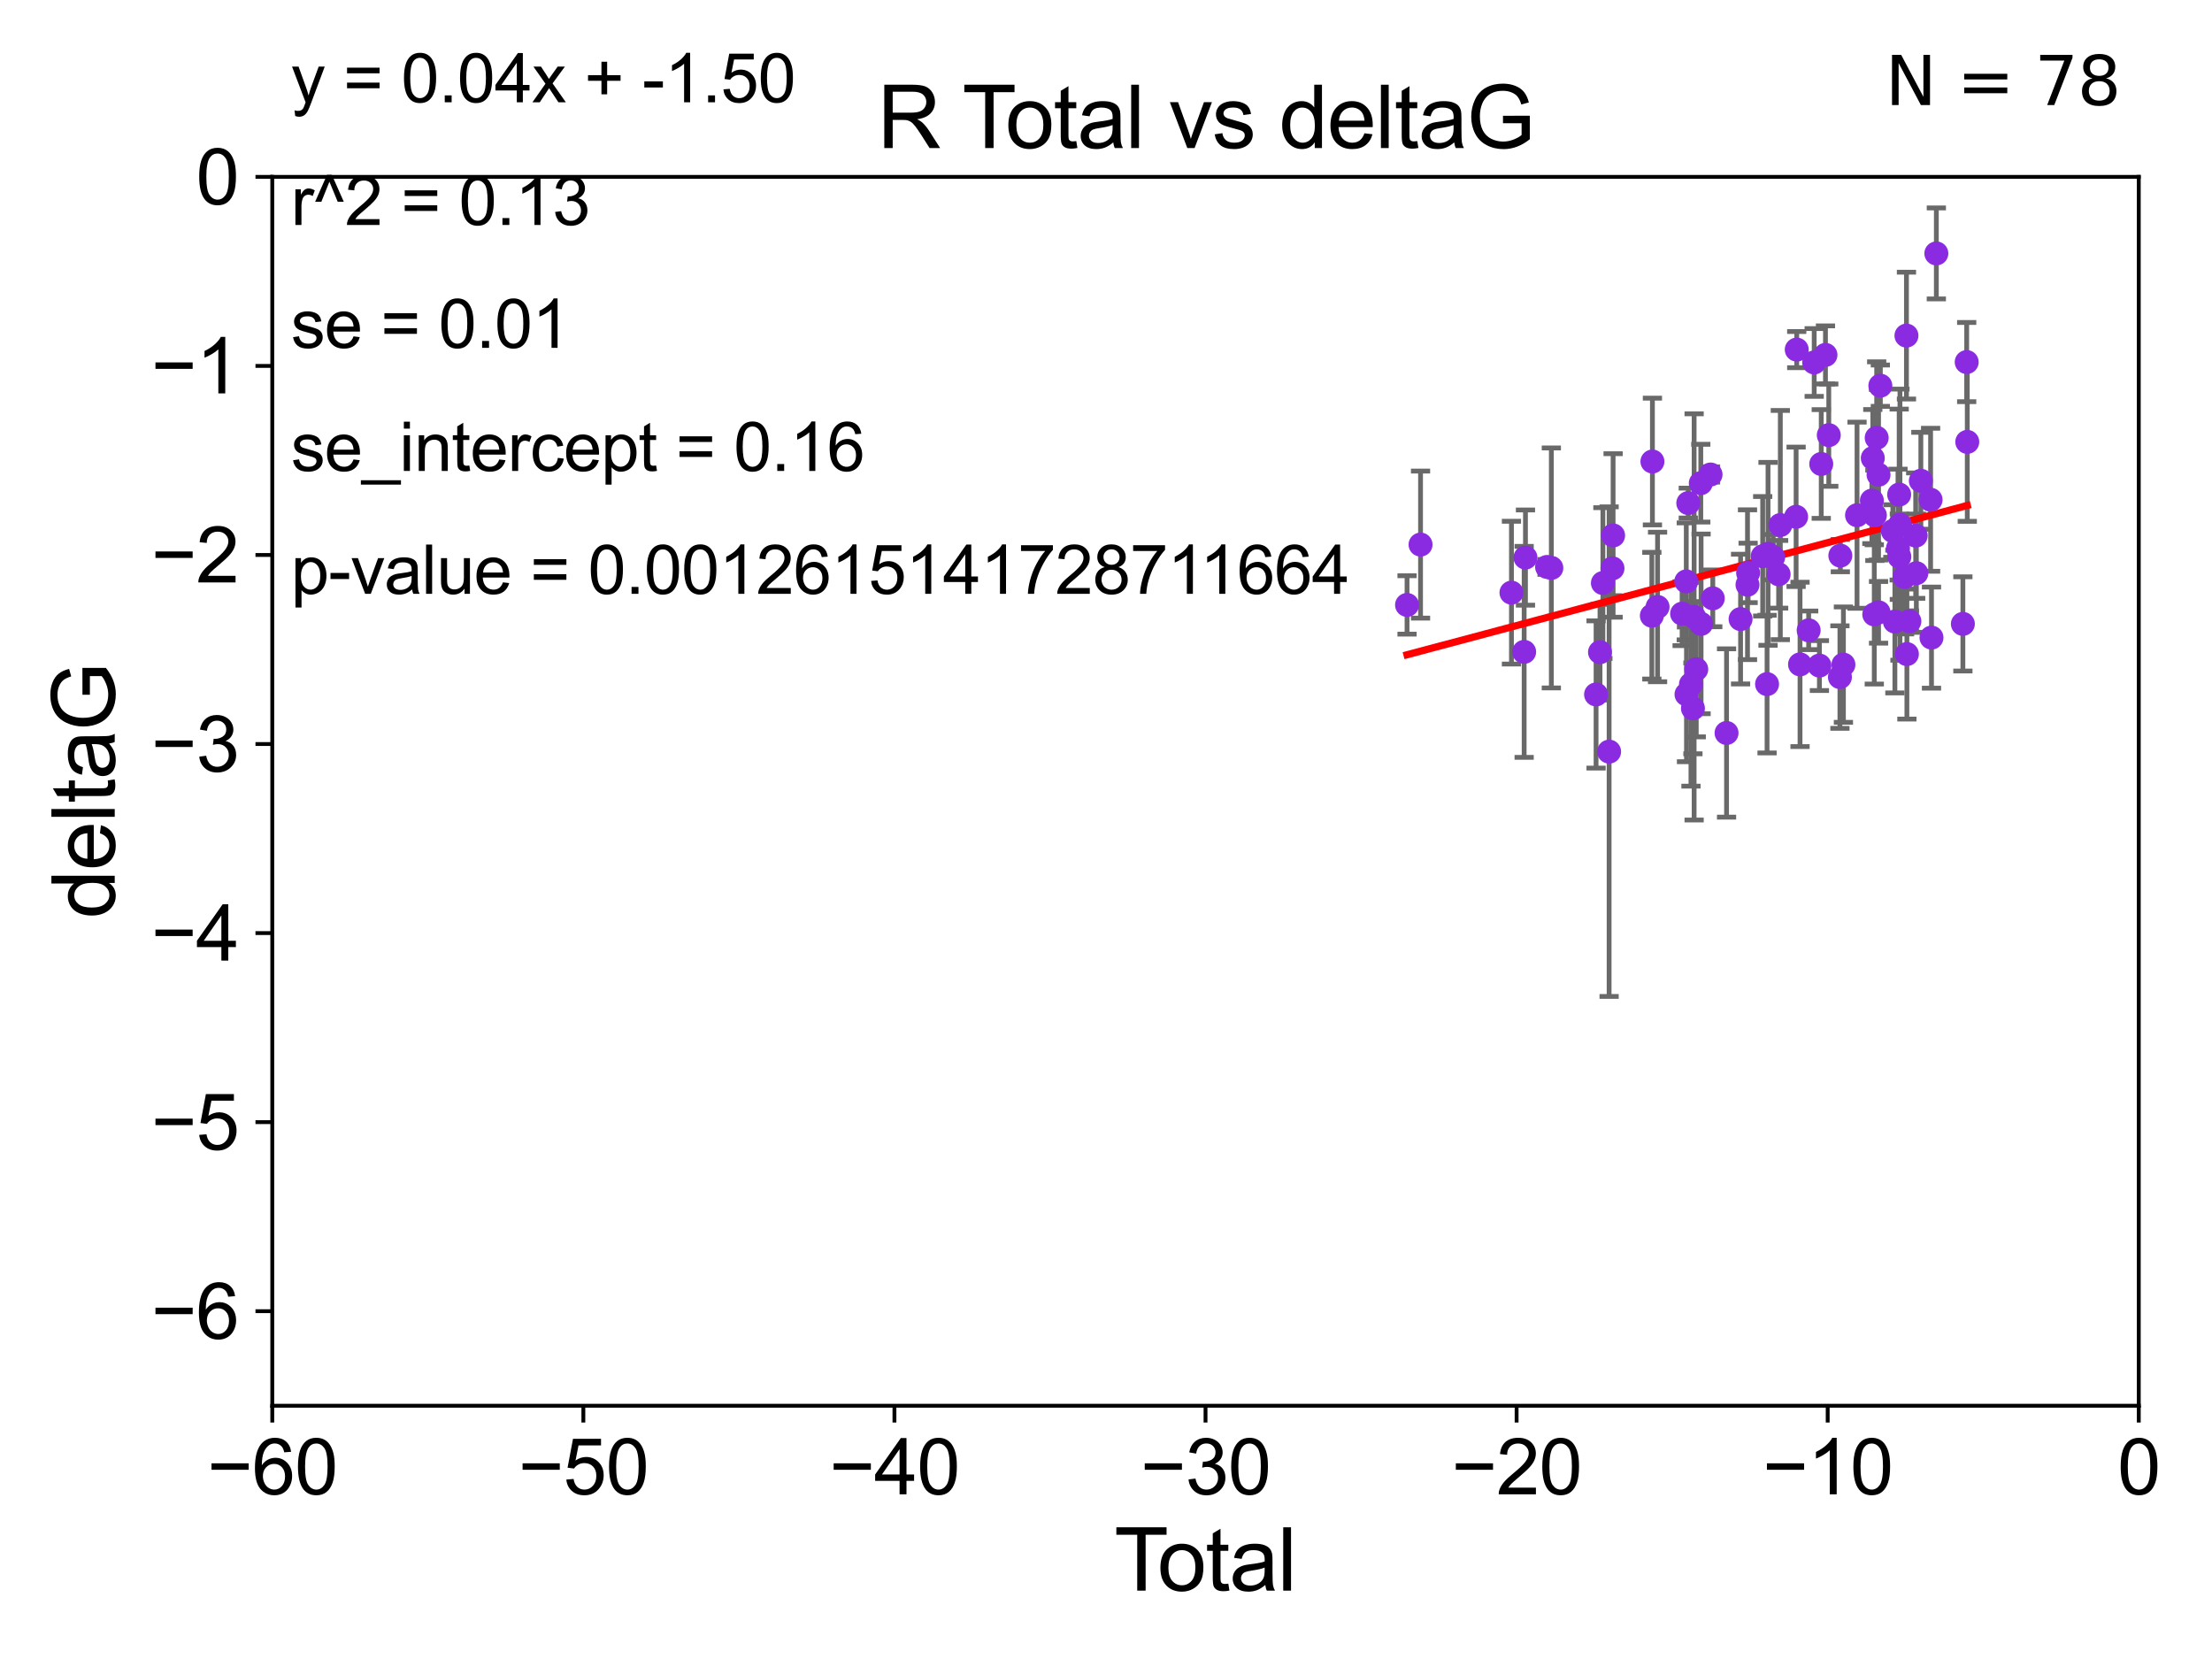 <?xml version="1.0" encoding="utf-8" standalone="no"?>
<!DOCTYPE svg PUBLIC "-//W3C//DTD SVG 1.1//EN"
  "http://www.w3.org/Graphics/SVG/1.1/DTD/svg11.dtd">
<svg xmlns:xlink="http://www.w3.org/1999/xlink" width="460.8pt" height="345.6pt" viewBox="0 0 460.8 345.6" xmlns="http://www.w3.org/2000/svg" version="1.1">
 <defs>
  <style type="text/css">*{stroke-linejoin: round; stroke-linecap: butt}</style>
 </defs>
 <g id="figure_1">
  <g id="patch_1">
   <path d="M 0 345.6 
L 460.8 345.6 
L 460.8 0 
L 0 0 
z
" style="fill: #ffffff"/>
  </g>
  <g id="axes_1">
   <g id="patch_2">
    <path d="M 56.72 292.84 
L 445.545 292.84 
L 445.545 36.842 
L 56.72 36.842 
z
" style="fill: #ffffff"/>
   </g>
   <g id="PathCollection_1">
    <defs>
     <path id="m8b2e0399f7" d="M 0 1.118 
C 0.297 1.118 0.581 1 0.791 0.791 
C 1 0.581 1.118 0.297 1.118 0 
C 1.118 -0.297 1 -0.581 0.791 -0.791 
C 0.581 -1 0.297 -1.118 0 -1.118 
C -0.297 -1.118 -0.581 -1 -0.791 -0.791 
C -1 -0.581 -1.118 -0.297 -1.118 0 
C -1.118 0.297 -1 0.581 -0.791 0.791 
C -0.581 1 -0.297 1.118 0 1.118 
z
" style="stroke: #8a2be2"/>
    </defs>
    <g clip-path="url(#p9d231ced96)">
     <use xlink:href="#m8b2e0399f7" x="293.112" y="126.019" style="fill: #8a2be2; stroke: #8a2be2"/>
     <use xlink:href="#m8b2e0399f7" x="295.925" y="113.448" style="fill: #8a2be2; stroke: #8a2be2"/>
     <use xlink:href="#m8b2e0399f7" x="314.864" y="123.459" style="fill: #8a2be2; stroke: #8a2be2"/>
     <use xlink:href="#m8b2e0399f7" x="317.509" y="135.794" style="fill: #8a2be2; stroke: #8a2be2"/>
     <use xlink:href="#m8b2e0399f7" x="317.783" y="116.15" style="fill: #8a2be2; stroke: #8a2be2"/>
     <use xlink:href="#m8b2e0399f7" x="322.281" y="118.102" style="fill: #8a2be2; stroke: #8a2be2"/>
     <use xlink:href="#m8b2e0399f7" x="323.171" y="118.312" style="fill: #8a2be2; stroke: #8a2be2"/>
     <use xlink:href="#m8b2e0399f7" x="332.49" y="144.667" style="fill: #8a2be2; stroke: #8a2be2"/>
     <use xlink:href="#m8b2e0399f7" x="333.311" y="135.862" style="fill: #8a2be2; stroke: #8a2be2"/>
     <use xlink:href="#m8b2e0399f7" x="333.913" y="121.457" style="fill: #8a2be2; stroke: #8a2be2"/>
     <use xlink:href="#m8b2e0399f7" x="335.208" y="156.579" style="fill: #8a2be2; stroke: #8a2be2"/>
     <use xlink:href="#m8b2e0399f7" x="335.91" y="118.397" style="fill: #8a2be2; stroke: #8a2be2"/>
     <use xlink:href="#m8b2e0399f7" x="336.04" y="111.544" style="fill: #8a2be2; stroke: #8a2be2"/>
     <use xlink:href="#m8b2e0399f7" x="344.11" y="128.262" style="fill: #8a2be2; stroke: #8a2be2"/>
     <use xlink:href="#m8b2e0399f7" x="344.23" y="96.143" style="fill: #8a2be2; stroke: #8a2be2"/>
     <use xlink:href="#m8b2e0399f7" x="345.301" y="126.441" style="fill: #8a2be2; stroke: #8a2be2"/>
     <use xlink:href="#m8b2e0399f7" x="350.415" y="127.838" style="fill: #8a2be2; stroke: #8a2be2"/>
     <use xlink:href="#m8b2e0399f7" x="351.283" y="121.114" style="fill: #8a2be2; stroke: #8a2be2"/>
     <use xlink:href="#m8b2e0399f7" x="351.328" y="144.645" style="fill: #8a2be2; stroke: #8a2be2"/>
     <use xlink:href="#m8b2e0399f7" x="351.699" y="104.799" style="fill: #8a2be2; stroke: #8a2be2"/>
     <use xlink:href="#m8b2e0399f7" x="352.259" y="142.541" style="fill: #8a2be2; stroke: #8a2be2"/>
     <use xlink:href="#m8b2e0399f7" x="352.67" y="147.562" style="fill: #8a2be2; stroke: #8a2be2"/>
     <use xlink:href="#m8b2e0399f7" x="352.917" y="128.514" style="fill: #8a2be2; stroke: #8a2be2"/>
     <use xlink:href="#m8b2e0399f7" x="353.361" y="139.415" style="fill: #8a2be2; stroke: #8a2be2"/>
     <use xlink:href="#m8b2e0399f7" x="354.305" y="100.653" style="fill: #8a2be2; stroke: #8a2be2"/>
     <use xlink:href="#m8b2e0399f7" x="354.366" y="129.964" style="fill: #8a2be2; stroke: #8a2be2"/>
     <use xlink:href="#m8b2e0399f7" x="356.34" y="98.847" style="fill: #8a2be2; stroke: #8a2be2"/>
     <use xlink:href="#m8b2e0399f7" x="356.804" y="124.643" style="fill: #8a2be2; stroke: #8a2be2"/>
     <use xlink:href="#m8b2e0399f7" x="359.672" y="152.692" style="fill: #8a2be2; stroke: #8a2be2"/>
     <use xlink:href="#m8b2e0399f7" x="362.594" y="128.967" style="fill: #8a2be2; stroke: #8a2be2"/>
     <use xlink:href="#m8b2e0399f7" x="364.036" y="121.808" style="fill: #8a2be2; stroke: #8a2be2"/>
     <use xlink:href="#m8b2e0399f7" x="364.165" y="119.35" style="fill: #8a2be2; stroke: #8a2be2"/>
     <use xlink:href="#m8b2e0399f7" x="367.201" y="115.877" style="fill: #8a2be2; stroke: #8a2be2"/>
     <use xlink:href="#m8b2e0399f7" x="368.111" y="142.51" style="fill: #8a2be2; stroke: #8a2be2"/>
     <use xlink:href="#m8b2e0399f7" x="368.313" y="115.373" style="fill: #8a2be2; stroke: #8a2be2"/>
     <use xlink:href="#m8b2e0399f7" x="369.384" y="116.071" style="fill: #8a2be2; stroke: #8a2be2"/>
     <use xlink:href="#m8b2e0399f7" x="370.523" y="119.635" style="fill: #8a2be2; stroke: #8a2be2"/>
     <use xlink:href="#m8b2e0399f7" x="370.874" y="109.378" style="fill: #8a2be2; stroke: #8a2be2"/>
     <use xlink:href="#m8b2e0399f7" x="374.163" y="107.658" style="fill: #8a2be2; stroke: #8a2be2"/>
     <use xlink:href="#m8b2e0399f7" x="374.292" y="72.829" style="fill: #8a2be2; stroke: #8a2be2"/>
     <use xlink:href="#m8b2e0399f7" x="374.979" y="138.405" style="fill: #8a2be2; stroke: #8a2be2"/>
     <use xlink:href="#m8b2e0399f7" x="376.778" y="131.305" style="fill: #8a2be2; stroke: #8a2be2"/>
     <use xlink:href="#m8b2e0399f7" x="377.93" y="75.506" style="fill: #8a2be2; stroke: #8a2be2"/>
     <use xlink:href="#m8b2e0399f7" x="379.017" y="138.651" style="fill: #8a2be2; stroke: #8a2be2"/>
     <use xlink:href="#m8b2e0399f7" x="379.399" y="96.656" style="fill: #8a2be2; stroke: #8a2be2"/>
     <use xlink:href="#m8b2e0399f7" x="380.278" y="73.936" style="fill: #8a2be2; stroke: #8a2be2"/>
     <use xlink:href="#m8b2e0399f7" x="380.968" y="90.649" style="fill: #8a2be2; stroke: #8a2be2"/>
     <use xlink:href="#m8b2e0399f7" x="383.29" y="141.045" style="fill: #8a2be2; stroke: #8a2be2"/>
     <use xlink:href="#m8b2e0399f7" x="383.375" y="115.746" style="fill: #8a2be2; stroke: #8a2be2"/>
     <use xlink:href="#m8b2e0399f7" x="384.018" y="138.455" style="fill: #8a2be2; stroke: #8a2be2"/>
     <use xlink:href="#m8b2e0399f7" x="386.854" y="107.328" style="fill: #8a2be2; stroke: #8a2be2"/>
     <use xlink:href="#m8b2e0399f7" x="389.946" y="104.286" style="fill: #8a2be2; stroke: #8a2be2"/>
     <use xlink:href="#m8b2e0399f7" x="390.137" y="95.436" style="fill: #8a2be2; stroke: #8a2be2"/>
     <use xlink:href="#m8b2e0399f7" x="390.446" y="127.99" style="fill: #8a2be2; stroke: #8a2be2"/>
     <use xlink:href="#m8b2e0399f7" x="390.57" y="107.357" style="fill: #8a2be2; stroke: #8a2be2"/>
     <use xlink:href="#m8b2e0399f7" x="390.948" y="91.208" style="fill: #8a2be2; stroke: #8a2be2"/>
     <use xlink:href="#m8b2e0399f7" x="391.334" y="127.559" style="fill: #8a2be2; stroke: #8a2be2"/>
     <use xlink:href="#m8b2e0399f7" x="391.335" y="98.891" style="fill: #8a2be2; stroke: #8a2be2"/>
     <use xlink:href="#m8b2e0399f7" x="391.711" y="80.345" style="fill: #8a2be2; stroke: #8a2be2"/>
     <use xlink:href="#m8b2e0399f7" x="394.315" y="110.618" style="fill: #8a2be2; stroke: #8a2be2"/>
     <use xlink:href="#m8b2e0399f7" x="394.74" y="129.483" style="fill: #8a2be2; stroke: #8a2be2"/>
     <use xlink:href="#m8b2e0399f7" x="395.387" y="114.221" style="fill: #8a2be2; stroke: #8a2be2"/>
     <use xlink:href="#m8b2e0399f7" x="395.633" y="103.028" style="fill: #8a2be2; stroke: #8a2be2"/>
     <use xlink:href="#m8b2e0399f7" x="395.669" y="115.977" style="fill: #8a2be2; stroke: #8a2be2"/>
     <use xlink:href="#m8b2e0399f7" x="395.797" y="109.297" style="fill: #8a2be2; stroke: #8a2be2"/>
     <use xlink:href="#m8b2e0399f7" x="396.753" y="120.194" style="fill: #8a2be2; stroke: #8a2be2"/>
     <use xlink:href="#m8b2e0399f7" x="397.149" y="69.913" style="fill: #8a2be2; stroke: #8a2be2"/>
     <use xlink:href="#m8b2e0399f7" x="397.241" y="136.254" style="fill: #8a2be2; stroke: #8a2be2"/>
     <use xlink:href="#m8b2e0399f7" x="397.76" y="129.421" style="fill: #8a2be2; stroke: #8a2be2"/>
     <use xlink:href="#m8b2e0399f7" x="399.073" y="111.582" style="fill: #8a2be2; stroke: #8a2be2"/>
     <use xlink:href="#m8b2e0399f7" x="399.21" y="119.405" style="fill: #8a2be2; stroke: #8a2be2"/>
     <use xlink:href="#m8b2e0399f7" x="400.148" y="100.154" style="fill: #8a2be2; stroke: #8a2be2"/>
     <use xlink:href="#m8b2e0399f7" x="402.179" y="104.106" style="fill: #8a2be2; stroke: #8a2be2"/>
     <use xlink:href="#m8b2e0399f7" x="402.365" y="132.824" style="fill: #8a2be2; stroke: #8a2be2"/>
     <use xlink:href="#m8b2e0399f7" x="403.375" y="52.793" style="fill: #8a2be2; stroke: #8a2be2"/>
     <use xlink:href="#m8b2e0399f7" x="408.904" y="129.968" style="fill: #8a2be2; stroke: #8a2be2"/>
     <use xlink:href="#m8b2e0399f7" x="409.698" y="75.425" style="fill: #8a2be2; stroke: #8a2be2"/>
     <use xlink:href="#m8b2e0399f7" x="409.819" y="92.055" style="fill: #8a2be2; stroke: #8a2be2"/>
    </g>
   </g>
   <g id="matplotlib.axis_1">
    <g id="xtick_1">
     <g id="line2d_1">
      <defs>
       <path id="m420d26bffa" d="M 0 0 
L 0 3.5 
" style="stroke: #000000; stroke-width: 0.8"/>
      </defs>
      <g>
       <use xlink:href="#m420d26bffa" x="56.72" y="292.84" style="stroke: #000000; stroke-width: 0.8"/>
      </g>
     </g>
     <g id="text_1">
      <!-- −60 -->
      <g transform="translate(43.15 311.293)scale(0.16 -0.16)">
       <defs>
        <path id="ArialMT-2212" d="M 3381 1997 
L 356 1997 
L 356 2522 
L 3381 2522 
L 3381 1997 
z
" transform="scale(0.016)"/>
        <path id="ArialMT-36" d="M 3184 3459 
L 2625 3416 
Q 2550 3747 2413 3897 
Q 2184 4138 1850 4138 
Q 1581 4138 1378 3988 
Q 1113 3794 959 3422 
Q 806 3050 800 2363 
Q 1003 2672 1297 2822 
Q 1591 2972 1913 2972 
Q 2475 2972 2870 2558 
Q 3266 2144 3266 1488 
Q 3266 1056 3080 686 
Q 2894 316 2569 119 
Q 2244 -78 1831 -78 
Q 1128 -78 684 439 
Q 241 956 241 2144 
Q 241 3472 731 4075 
Q 1159 4600 1884 4600 
Q 2425 4600 2770 4297 
Q 3116 3994 3184 3459 
z
M 888 1484 
Q 888 1194 1011 928 
Q 1134 663 1356 523 
Q 1578 384 1822 384 
Q 2178 384 2434 671 
Q 2691 959 2691 1453 
Q 2691 1928 2437 2201 
Q 2184 2475 1800 2475 
Q 1419 2475 1153 2201 
Q 888 1928 888 1484 
z
" transform="scale(0.016)"/>
        <path id="ArialMT-30" d="M 266 2259 
Q 266 3072 433 3567 
Q 600 4063 929 4331 
Q 1259 4600 1759 4600 
Q 2128 4600 2406 4451 
Q 2684 4303 2865 4023 
Q 3047 3744 3150 3342 
Q 3253 2941 3253 2259 
Q 3253 1453 3087 958 
Q 2922 463 2592 192 
Q 2263 -78 1759 -78 
Q 1097 -78 719 397 
Q 266 969 266 2259 
z
M 844 2259 
Q 844 1131 1108 757 
Q 1372 384 1759 384 
Q 2147 384 2411 759 
Q 2675 1134 2675 2259 
Q 2675 3391 2411 3762 
Q 2147 4134 1753 4134 
Q 1366 4134 1134 3806 
Q 844 3388 844 2259 
z
" transform="scale(0.016)"/>
       </defs>
       <use xlink:href="#ArialMT-2212"/>
       <use xlink:href="#ArialMT-36" x="58.398"/>
       <use xlink:href="#ArialMT-30" x="114.014"/>
      </g>
     </g>
    </g>
    <g id="xtick_2">
     <g id="line2d_2">
      <g>
       <use xlink:href="#m420d26bffa" x="121.524" y="292.84" style="stroke: #000000; stroke-width: 0.8"/>
      </g>
     </g>
     <g id="text_2">
      <!-- −50 -->
      <g transform="translate(107.954 311.293)scale(0.16 -0.16)">
       <defs>
        <path id="ArialMT-35" d="M 266 1200 
L 856 1250 
Q 922 819 1161 601 
Q 1400 384 1738 384 
Q 2144 384 2425 690 
Q 2706 997 2706 1503 
Q 2706 1984 2436 2262 
Q 2166 2541 1728 2541 
Q 1456 2541 1237 2417 
Q 1019 2294 894 2097 
L 366 2166 
L 809 4519 
L 3088 4519 
L 3088 3981 
L 1259 3981 
L 1013 2750 
Q 1425 3038 1878 3038 
Q 2478 3038 2890 2622 
Q 3303 2206 3303 1553 
Q 3303 931 2941 478 
Q 2500 -78 1738 -78 
Q 1113 -78 717 272 
Q 322 622 266 1200 
z
" transform="scale(0.016)"/>
       </defs>
       <use xlink:href="#ArialMT-2212"/>
       <use xlink:href="#ArialMT-35" x="58.398"/>
       <use xlink:href="#ArialMT-30" x="114.014"/>
      </g>
     </g>
    </g>
    <g id="xtick_3">
     <g id="line2d_3">
      <g>
       <use xlink:href="#m420d26bffa" x="186.328" y="292.84" style="stroke: #000000; stroke-width: 0.8"/>
      </g>
     </g>
     <g id="text_3">
      <!-- −40 -->
      <g transform="translate(172.758 311.293)scale(0.16 -0.16)">
       <defs>
        <path id="ArialMT-34" d="M 2069 0 
L 2069 1097 
L 81 1097 
L 81 1613 
L 2172 4581 
L 2631 4581 
L 2631 1613 
L 3250 1613 
L 3250 1097 
L 2631 1097 
L 2631 0 
L 2069 0 
z
M 2069 1613 
L 2069 3678 
L 634 1613 
L 2069 1613 
z
" transform="scale(0.016)"/>
       </defs>
       <use xlink:href="#ArialMT-2212"/>
       <use xlink:href="#ArialMT-34" x="58.398"/>
       <use xlink:href="#ArialMT-30" x="114.014"/>
      </g>
     </g>
    </g>
    <g id="xtick_4">
     <g id="line2d_4">
      <g>
       <use xlink:href="#m420d26bffa" x="251.132" y="292.84" style="stroke: #000000; stroke-width: 0.8"/>
      </g>
     </g>
     <g id="text_4">
      <!-- −30 -->
      <g transform="translate(237.562 311.293)scale(0.16 -0.16)">
       <defs>
        <path id="ArialMT-33" d="M 269 1209 
L 831 1284 
Q 928 806 1161 595 
Q 1394 384 1728 384 
Q 2125 384 2398 659 
Q 2672 934 2672 1341 
Q 2672 1728 2419 1979 
Q 2166 2231 1775 2231 
Q 1616 2231 1378 2169 
L 1441 2663 
Q 1497 2656 1531 2656 
Q 1891 2656 2178 2843 
Q 2466 3031 2466 3422 
Q 2466 3731 2256 3934 
Q 2047 4138 1716 4138 
Q 1388 4138 1169 3931 
Q 950 3725 888 3313 
L 325 3413 
Q 428 3978 793 4289 
Q 1159 4600 1703 4600 
Q 2078 4600 2393 4439 
Q 2709 4278 2876 4000 
Q 3044 3722 3044 3409 
Q 3044 3113 2884 2869 
Q 2725 2625 2413 2481 
Q 2819 2388 3044 2092 
Q 3269 1797 3269 1353 
Q 3269 753 2831 336 
Q 2394 -81 1725 -81 
Q 1122 -81 723 278 
Q 325 638 269 1209 
z
" transform="scale(0.016)"/>
       </defs>
       <use xlink:href="#ArialMT-2212"/>
       <use xlink:href="#ArialMT-33" x="58.398"/>
       <use xlink:href="#ArialMT-30" x="114.014"/>
      </g>
     </g>
    </g>
    <g id="xtick_5">
     <g id="line2d_5">
      <g>
       <use xlink:href="#m420d26bffa" x="315.937" y="292.84" style="stroke: #000000; stroke-width: 0.8"/>
      </g>
     </g>
     <g id="text_5">
      <!-- −20 -->
      <g transform="translate(302.367 311.293)scale(0.16 -0.16)">
       <defs>
        <path id="ArialMT-32" d="M 3222 541 
L 3222 0 
L 194 0 
Q 188 203 259 391 
Q 375 700 629 1000 
Q 884 1300 1366 1694 
Q 2113 2306 2375 2664 
Q 2638 3022 2638 3341 
Q 2638 3675 2398 3904 
Q 2159 4134 1775 4134 
Q 1369 4134 1125 3890 
Q 881 3647 878 3216 
L 300 3275 
Q 359 3922 746 4261 
Q 1134 4600 1788 4600 
Q 2447 4600 2831 4234 
Q 3216 3869 3216 3328 
Q 3216 3053 3103 2787 
Q 2991 2522 2730 2228 
Q 2469 1934 1863 1422 
Q 1356 997 1212 845 
Q 1069 694 975 541 
L 3222 541 
z
" transform="scale(0.016)"/>
       </defs>
       <use xlink:href="#ArialMT-2212"/>
       <use xlink:href="#ArialMT-32" x="58.398"/>
       <use xlink:href="#ArialMT-30" x="114.014"/>
      </g>
     </g>
    </g>
    <g id="xtick_6">
     <g id="line2d_6">
      <g>
       <use xlink:href="#m420d26bffa" x="380.741" y="292.84" style="stroke: #000000; stroke-width: 0.8"/>
      </g>
     </g>
     <g id="text_6">
      <!-- −10 -->
      <g transform="translate(367.171 311.293)scale(0.16 -0.16)">
       <defs>
        <path id="ArialMT-31" d="M 2384 0 
L 1822 0 
L 1822 3584 
Q 1619 3391 1289 3197 
Q 959 3003 697 2906 
L 697 3450 
Q 1169 3672 1522 3987 
Q 1875 4303 2022 4600 
L 2384 4600 
L 2384 0 
z
" transform="scale(0.016)"/>
       </defs>
       <use xlink:href="#ArialMT-2212"/>
       <use xlink:href="#ArialMT-31" x="58.398"/>
       <use xlink:href="#ArialMT-30" x="114.014"/>
      </g>
     </g>
    </g>
    <g id="xtick_7">
     <g id="line2d_7">
      <g>
       <use xlink:href="#m420d26bffa" x="445.545" y="292.84" style="stroke: #000000; stroke-width: 0.8"/>
      </g>
     </g>
     <g id="text_7">
      <!-- 0 -->
      <g transform="translate(441.096 311.293)scale(0.16 -0.16)">
       <use xlink:href="#ArialMT-30"/>
      </g>
     </g>
    </g>
    <g id="text_8">
     <!-- Total -->
     <g transform="translate(232.127 331.357)scale(0.18 -0.18)">
      <defs>
       <path id="ArialMT-54" d="M 1659 0 
L 1659 4041 
L 150 4041 
L 150 4581 
L 3781 4581 
L 3781 4041 
L 2266 4041 
L 2266 0 
L 1659 0 
z
" transform="scale(0.016)"/>
       <path id="ArialMT-6f" d="M 213 1659 
Q 213 2581 725 3025 
Q 1153 3394 1769 3394 
Q 2453 3394 2887 2945 
Q 3322 2497 3322 1706 
Q 3322 1066 3130 698 
Q 2938 331 2570 128 
Q 2203 -75 1769 -75 
Q 1072 -75 642 372 
Q 213 819 213 1659 
z
M 791 1659 
Q 791 1022 1069 705 
Q 1347 388 1769 388 
Q 2188 388 2466 706 
Q 2744 1025 2744 1678 
Q 2744 2294 2464 2611 
Q 2184 2928 1769 2928 
Q 1347 2928 1069 2612 
Q 791 2297 791 1659 
z
" transform="scale(0.016)"/>
       <path id="ArialMT-74" d="M 1650 503 
L 1731 6 
Q 1494 -44 1306 -44 
Q 1000 -44 831 53 
Q 663 150 594 308 
Q 525 466 525 972 
L 525 2881 
L 113 2881 
L 113 3319 
L 525 3319 
L 525 4141 
L 1084 4478 
L 1084 3319 
L 1650 3319 
L 1650 2881 
L 1084 2881 
L 1084 941 
Q 1084 700 1114 631 
Q 1144 563 1211 522 
Q 1278 481 1403 481 
Q 1497 481 1650 503 
z
" transform="scale(0.016)"/>
       <path id="ArialMT-61" d="M 2588 409 
Q 2275 144 1986 34 
Q 1697 -75 1366 -75 
Q 819 -75 525 192 
Q 231 459 231 875 
Q 231 1119 342 1320 
Q 453 1522 633 1644 
Q 813 1766 1038 1828 
Q 1203 1872 1538 1913 
Q 2219 1994 2541 2106 
Q 2544 2222 2544 2253 
Q 2544 2597 2384 2738 
Q 2169 2928 1744 2928 
Q 1347 2928 1158 2789 
Q 969 2650 878 2297 
L 328 2372 
Q 403 2725 575 2942 
Q 747 3159 1072 3276 
Q 1397 3394 1825 3394 
Q 2250 3394 2515 3294 
Q 2781 3194 2906 3042 
Q 3031 2891 3081 2659 
Q 3109 2516 3109 2141 
L 3109 1391 
Q 3109 606 3145 398 
Q 3181 191 3288 0 
L 2700 0 
Q 2613 175 2588 409 
z
M 2541 1666 
Q 2234 1541 1622 1453 
Q 1275 1403 1131 1340 
Q 988 1278 909 1158 
Q 831 1038 831 891 
Q 831 666 1001 516 
Q 1172 366 1500 366 
Q 1825 366 2078 508 
Q 2331 650 2450 897 
Q 2541 1088 2541 1459 
L 2541 1666 
z
" transform="scale(0.016)"/>
       <path id="ArialMT-6c" d="M 409 0 
L 409 4581 
L 972 4581 
L 972 0 
L 409 0 
z
" transform="scale(0.016)"/>
      </defs>
      <use xlink:href="#ArialMT-54"/>
      <use xlink:href="#ArialMT-6f" x="49.959"/>
      <use xlink:href="#ArialMT-74" x="105.574"/>
      <use xlink:href="#ArialMT-61" x="133.357"/>
      <use xlink:href="#ArialMT-6c" x="188.973"/>
     </g>
    </g>
   </g>
   <g id="matplotlib.axis_2">
    <g id="ytick_1">
     <g id="line2d_8">
      <defs>
       <path id="m124228f278" d="M 0 0 
L -3.5 0 
" style="stroke: #000000; stroke-width: 0.8"/>
      </defs>
      <g>
       <use xlink:href="#m124228f278" x="56.72" y="273.148" style="stroke: #000000; stroke-width: 0.8"/>
      </g>
     </g>
     <g id="text_9">
      <!-- −6 -->
      <g transform="translate(31.477 278.874)scale(0.16 -0.16)">
       <use xlink:href="#ArialMT-2212"/>
       <use xlink:href="#ArialMT-36" x="58.398"/>
      </g>
     </g>
    </g>
    <g id="ytick_2">
     <g id="line2d_9">
      <g>
       <use xlink:href="#m124228f278" x="56.72" y="233.764" style="stroke: #000000; stroke-width: 0.8"/>
      </g>
     </g>
     <g id="text_10">
      <!-- −5 -->
      <g transform="translate(31.477 239.49)scale(0.16 -0.16)">
       <use xlink:href="#ArialMT-2212"/>
       <use xlink:href="#ArialMT-35" x="58.398"/>
      </g>
     </g>
    </g>
    <g id="ytick_3">
     <g id="line2d_10">
      <g>
       <use xlink:href="#m124228f278" x="56.72" y="194.379" style="stroke: #000000; stroke-width: 0.8"/>
      </g>
     </g>
     <g id="text_11">
      <!-- −4 -->
      <g transform="translate(31.477 200.106)scale(0.16 -0.16)">
       <use xlink:href="#ArialMT-2212"/>
       <use xlink:href="#ArialMT-34" x="58.398"/>
      </g>
     </g>
    </g>
    <g id="ytick_4">
     <g id="line2d_11">
      <g>
       <use xlink:href="#m124228f278" x="56.72" y="154.995" style="stroke: #000000; stroke-width: 0.8"/>
      </g>
     </g>
     <g id="text_12">
      <!-- −3 -->
      <g transform="translate(31.477 160.721)scale(0.16 -0.16)">
       <use xlink:href="#ArialMT-2212"/>
       <use xlink:href="#ArialMT-33" x="58.398"/>
      </g>
     </g>
    </g>
    <g id="ytick_5">
     <g id="line2d_12">
      <g>
       <use xlink:href="#m124228f278" x="56.72" y="115.611" style="stroke: #000000; stroke-width: 0.8"/>
      </g>
     </g>
     <g id="text_13">
      <!-- −2 -->
      <g transform="translate(31.477 121.337)scale(0.16 -0.16)">
       <use xlink:href="#ArialMT-2212"/>
       <use xlink:href="#ArialMT-32" x="58.398"/>
      </g>
     </g>
    </g>
    <g id="ytick_6">
     <g id="line2d_13">
      <g>
       <use xlink:href="#m124228f278" x="56.72" y="76.226" style="stroke: #000000; stroke-width: 0.8"/>
      </g>
     </g>
     <g id="text_14">
      <!-- −1 -->
      <g transform="translate(31.477 81.953)scale(0.16 -0.16)">
       <use xlink:href="#ArialMT-2212"/>
       <use xlink:href="#ArialMT-31" x="58.398"/>
      </g>
     </g>
    </g>
    <g id="ytick_7">
     <g id="line2d_14">
      <g>
       <use xlink:href="#m124228f278" x="56.72" y="36.842" style="stroke: #000000; stroke-width: 0.8"/>
      </g>
     </g>
     <g id="text_15">
      <!-- 0 -->
      <g transform="translate(40.822 42.568)scale(0.16 -0.16)">
       <use xlink:href="#ArialMT-30"/>
      </g>
     </g>
    </g>
    <g id="text_16">
     <!-- deltaG -->
     <g transform="translate(23.9 191.356)rotate(-90)scale(0.18 -0.18)">
      <defs>
       <path id="ArialMT-64" d="M 2575 0 
L 2575 419 
Q 2259 -75 1647 -75 
Q 1250 -75 917 144 
Q 584 363 401 755 
Q 219 1147 219 1656 
Q 219 2153 384 2558 
Q 550 2963 881 3178 
Q 1213 3394 1622 3394 
Q 1922 3394 2156 3267 
Q 2391 3141 2538 2938 
L 2538 4581 
L 3097 4581 
L 3097 0 
L 2575 0 
z
M 797 1656 
Q 797 1019 1065 703 
Q 1334 388 1700 388 
Q 2069 388 2326 689 
Q 2584 991 2584 1609 
Q 2584 2291 2321 2609 
Q 2059 2928 1675 2928 
Q 1300 2928 1048 2622 
Q 797 2316 797 1656 
z
" transform="scale(0.016)"/>
       <path id="ArialMT-65" d="M 2694 1069 
L 3275 997 
Q 3138 488 2766 206 
Q 2394 -75 1816 -75 
Q 1088 -75 661 373 
Q 234 822 234 1631 
Q 234 2469 665 2931 
Q 1097 3394 1784 3394 
Q 2450 3394 2872 2941 
Q 3294 2488 3294 1666 
Q 3294 1616 3291 1516 
L 816 1516 
Q 847 969 1125 678 
Q 1403 388 1819 388 
Q 2128 388 2347 550 
Q 2566 713 2694 1069 
z
M 847 1978 
L 2700 1978 
Q 2663 2397 2488 2606 
Q 2219 2931 1791 2931 
Q 1403 2931 1139 2672 
Q 875 2413 847 1978 
z
" transform="scale(0.016)"/>
       <path id="ArialMT-47" d="M 2638 1797 
L 2638 2334 
L 4578 2338 
L 4578 638 
Q 4131 281 3656 101 
Q 3181 -78 2681 -78 
Q 2006 -78 1454 211 
Q 903 500 622 1047 
Q 341 1594 341 2269 
Q 341 2938 620 3517 
Q 900 4097 1425 4378 
Q 1950 4659 2634 4659 
Q 3131 4659 3532 4498 
Q 3934 4338 4162 4050 
Q 4391 3763 4509 3300 
L 3963 3150 
Q 3859 3500 3706 3700 
Q 3553 3900 3268 4020 
Q 2984 4141 2638 4141 
Q 2222 4141 1919 4014 
Q 1616 3888 1430 3681 
Q 1244 3475 1141 3228 
Q 966 2803 966 2306 
Q 966 1694 1177 1281 
Q 1388 869 1791 669 
Q 2194 469 2647 469 
Q 3041 469 3416 620 
Q 3791 772 3984 944 
L 3984 1797 
L 2638 1797 
z
" transform="scale(0.016)"/>
      </defs>
      <use xlink:href="#ArialMT-64"/>
      <use xlink:href="#ArialMT-65" x="55.615"/>
      <use xlink:href="#ArialMT-6c" x="111.23"/>
      <use xlink:href="#ArialMT-74" x="133.447"/>
      <use xlink:href="#ArialMT-61" x="161.23"/>
      <use xlink:href="#ArialMT-47" x="216.846"/>
     </g>
    </g>
   </g>
   <g id="LineCollection_1">
    <path d="M 293.112 132.102 
L 293.112 119.935 
" clip-path="url(#p9d231ced96)" style="fill: none; stroke: #696969"/>
    <path d="M 295.925 128.765 
L 295.925 98.132 
" clip-path="url(#p9d231ced96)" style="fill: none; stroke: #696969"/>
    <path d="M 314.864 138.329 
L 314.864 108.589 
" clip-path="url(#p9d231ced96)" style="fill: none; stroke: #696969"/>
    <path d="M 317.509 157.772 
L 317.509 113.816 
" clip-path="url(#p9d231ced96)" style="fill: none; stroke: #696969"/>
    <path d="M 317.783 126.068 
L 317.783 106.233 
" clip-path="url(#p9d231ced96)" style="fill: none; stroke: #696969"/>
    <path d="M 322.281 119.656 
L 322.281 116.549 
" clip-path="url(#p9d231ced96)" style="fill: none; stroke: #696969"/>
    <path d="M 323.171 143.31 
L 323.171 93.314 
" clip-path="url(#p9d231ced96)" style="fill: none; stroke: #696969"/>
    <path d="M 332.49 160.004 
L 332.49 129.329 
" clip-path="url(#p9d231ced96)" style="fill: none; stroke: #696969"/>
    <path d="M 333.311 145.824 
L 333.311 125.901 
" clip-path="url(#p9d231ced96)" style="fill: none; stroke: #696969"/>
    <path d="M 333.913 137.157 
L 333.913 105.756 
" clip-path="url(#p9d231ced96)" style="fill: none; stroke: #696969"/>
    <path d="M 335.208 207.571 
L 335.208 105.586 
" clip-path="url(#p9d231ced96)" style="fill: none; stroke: #696969"/>
    <path d="M 335.91 124.086 
L 335.91 112.708 
" clip-path="url(#p9d231ced96)" style="fill: none; stroke: #696969"/>
    <path d="M 336.04 128.573 
L 336.04 94.516 
" clip-path="url(#p9d231ced96)" style="fill: none; stroke: #696969"/>
    <path d="M 344.11 141.46 
L 344.11 115.064 
" clip-path="url(#p9d231ced96)" style="fill: none; stroke: #696969"/>
    <path d="M 344.23 109.342 
L 344.23 82.944 
" clip-path="url(#p9d231ced96)" style="fill: none; stroke: #696969"/>
    <path d="M 345.301 142.015 
L 345.301 110.868 
" clip-path="url(#p9d231ced96)" style="fill: none; stroke: #696969"/>
    <path d="M 350.415 134.496 
L 350.415 121.179 
" clip-path="url(#p9d231ced96)" style="fill: none; stroke: #696969"/>
    <path d="M 351.283 133.298 
L 351.283 108.93 
" clip-path="url(#p9d231ced96)" style="fill: none; stroke: #696969"/>
    <path d="M 351.328 158.676 
L 351.328 130.613 
" clip-path="url(#p9d231ced96)" style="fill: none; stroke: #696969"/>
    <path d="M 351.699 107.907 
L 351.699 101.691 
" clip-path="url(#p9d231ced96)" style="fill: none; stroke: #696969"/>
    <path d="M 352.259 163.769 
L 352.259 121.312 
" clip-path="url(#p9d231ced96)" style="fill: none; stroke: #696969"/>
    <path d="M 352.67 157.027 
L 352.67 138.098 
" clip-path="url(#p9d231ced96)" style="fill: none; stroke: #696969"/>
    <path d="M 352.917 170.821 
L 352.917 86.208 
" clip-path="url(#p9d231ced96)" style="fill: none; stroke: #696969"/>
    <path d="M 353.361 153.503 
L 353.361 125.327 
" clip-path="url(#p9d231ced96)" style="fill: none; stroke: #696969"/>
    <path d="M 354.305 108.751 
L 354.305 92.554 
" clip-path="url(#p9d231ced96)" style="fill: none; stroke: #696969"/>
    <path d="M 354.366 148.677 
L 354.366 111.252 
" clip-path="url(#p9d231ced96)" style="fill: none; stroke: #696969"/>
    <path d="M 356.34 100.433 
L 356.34 97.26 
" clip-path="url(#p9d231ced96)" style="fill: none; stroke: #696969"/>
    <path d="M 356.804 130.558 
L 356.804 118.729 
" clip-path="url(#p9d231ced96)" style="fill: none; stroke: #696969"/>
    <path d="M 359.672 170.224 
L 359.672 135.16 
" clip-path="url(#p9d231ced96)" style="fill: none; stroke: #696969"/>
    <path d="M 362.594 142.48 
L 362.594 115.455 
" clip-path="url(#p9d231ced96)" style="fill: none; stroke: #696969"/>
    <path d="M 364.036 137.41 
L 364.036 106.206 
" clip-path="url(#p9d231ced96)" style="fill: none; stroke: #696969"/>
    <path d="M 364.165 125.543 
L 364.165 113.157 
" clip-path="url(#p9d231ced96)" style="fill: none; stroke: #696969"/>
    <path d="M 367.201 128.322 
L 367.201 103.431 
" clip-path="url(#p9d231ced96)" style="fill: none; stroke: #696969"/>
    <path d="M 368.111 156.85 
L 368.111 128.171 
" clip-path="url(#p9d231ced96)" style="fill: none; stroke: #696969"/>
    <path d="M 368.313 134.422 
L 368.313 96.324 
" clip-path="url(#p9d231ced96)" style="fill: none; stroke: #696969"/>
    <path d="M 369.384 120.798 
L 369.384 111.345 
" clip-path="url(#p9d231ced96)" style="fill: none; stroke: #696969"/>
    <path d="M 370.523 126.683 
L 370.523 112.586 
" clip-path="url(#p9d231ced96)" style="fill: none; stroke: #696969"/>
    <path d="M 370.874 133.251 
L 370.874 85.506 
" clip-path="url(#p9d231ced96)" style="fill: none; stroke: #696969"/>
    <path d="M 374.163 122.179 
L 374.163 93.138 
" clip-path="url(#p9d231ced96)" style="fill: none; stroke: #696969"/>
    <path d="M 374.292 76.594 
L 374.292 69.064 
" clip-path="url(#p9d231ced96)" style="fill: none; stroke: #696969"/>
    <path d="M 374.979 155.519 
L 374.979 121.291 
" clip-path="url(#p9d231ced96)" style="fill: none; stroke: #696969"/>
    <path d="M 376.778 135.326 
L 376.778 127.283 
" clip-path="url(#p9d231ced96)" style="fill: none; stroke: #696969"/>
    <path d="M 377.93 82.565 
L 377.93 68.447 
" clip-path="url(#p9d231ced96)" style="fill: none; stroke: #696969"/>
    <path d="M 379.017 143.85 
L 379.017 133.452 
" clip-path="url(#p9d231ced96)" style="fill: none; stroke: #696969"/>
    <path d="M 379.399 107.981 
L 379.399 85.331 
" clip-path="url(#p9d231ced96)" style="fill: none; stroke: #696969"/>
    <path d="M 380.278 79.984 
L 380.278 67.888 
" clip-path="url(#p9d231ced96)" style="fill: none; stroke: #696969"/>
    <path d="M 380.968 101.304 
L 380.968 79.994 
" clip-path="url(#p9d231ced96)" style="fill: none; stroke: #696969"/>
    <path d="M 383.29 151.725 
L 383.29 130.366 
" clip-path="url(#p9d231ced96)" style="fill: none; stroke: #696969"/>
    <path d="M 383.375 119.109 
L 383.375 112.384 
" clip-path="url(#p9d231ced96)" style="fill: none; stroke: #696969"/>
    <path d="M 384.018 150.472 
L 384.018 126.439 
" clip-path="url(#p9d231ced96)" style="fill: none; stroke: #696969"/>
    <path d="M 386.854 126.716 
L 386.854 87.939 
" clip-path="url(#p9d231ced96)" style="fill: none; stroke: #696969"/>
    <path d="M 389.946 113.239 
L 389.946 95.333 
" clip-path="url(#p9d231ced96)" style="fill: none; stroke: #696969"/>
    <path d="M 390.137 105.561 
L 390.137 85.31 
" clip-path="url(#p9d231ced96)" style="fill: none; stroke: #696969"/>
    <path d="M 390.446 142.495 
L 390.446 113.485 
" clip-path="url(#p9d231ced96)" style="fill: none; stroke: #696969"/>
    <path d="M 390.57 116.77 
L 390.57 97.944 
" clip-path="url(#p9d231ced96)" style="fill: none; stroke: #696969"/>
    <path d="M 390.948 107.042 
L 390.948 75.374 
" clip-path="url(#p9d231ced96)" style="fill: none; stroke: #696969"/>
    <path d="M 391.334 133.984 
L 391.334 121.134 
" clip-path="url(#p9d231ced96)" style="fill: none; stroke: #696969"/>
    <path d="M 391.335 116.656 
L 391.335 81.125 
" clip-path="url(#p9d231ced96)" style="fill: none; stroke: #696969"/>
    <path d="M 391.711 84.654 
L 391.711 76.036 
" clip-path="url(#p9d231ced96)" style="fill: none; stroke: #696969"/>
    <path d="M 394.315 116.088 
L 394.315 105.147 
" clip-path="url(#p9d231ced96)" style="fill: none; stroke: #696969"/>
    <path d="M 394.74 144.347 
L 394.74 114.619 
" clip-path="url(#p9d231ced96)" style="fill: none; stroke: #696969"/>
    <path d="M 395.387 130.707 
L 395.387 97.735 
" clip-path="url(#p9d231ced96)" style="fill: none; stroke: #696969"/>
    <path d="M 395.633 120.83 
L 395.633 85.226 
" clip-path="url(#p9d231ced96)" style="fill: none; stroke: #696969"/>
    <path d="M 395.669 124.87 
L 395.669 107.083 
" clip-path="url(#p9d231ced96)" style="fill: none; stroke: #696969"/>
    <path d="M 395.797 137.535 
L 395.797 81.059 
" clip-path="url(#p9d231ced96)" style="fill: none; stroke: #696969"/>
    <path d="M 396.753 132.066 
L 396.753 108.322 
" clip-path="url(#p9d231ced96)" style="fill: none; stroke: #696969"/>
    <path d="M 397.149 83.122 
L 397.149 56.703 
" clip-path="url(#p9d231ced96)" style="fill: none; stroke: #696969"/>
    <path d="M 397.241 149.795 
L 397.241 122.712 
" clip-path="url(#p9d231ced96)" style="fill: none; stroke: #696969"/>
    <path d="M 397.76 131.587 
L 397.76 127.256 
" clip-path="url(#p9d231ced96)" style="fill: none; stroke: #696969"/>
    <path d="M 399.073 124.642 
L 399.073 98.522 
" clip-path="url(#p9d231ced96)" style="fill: none; stroke: #696969"/>
    <path d="M 399.21 131.729 
L 399.21 107.08 
" clip-path="url(#p9d231ced96)" style="fill: none; stroke: #696969"/>
    <path d="M 400.148 110.249 
L 400.148 90.06 
" clip-path="url(#p9d231ced96)" style="fill: none; stroke: #696969"/>
    <path d="M 402.179 119 
L 402.179 89.213 
" clip-path="url(#p9d231ced96)" style="fill: none; stroke: #696969"/>
    <path d="M 402.365 143.354 
L 402.365 122.295 
" clip-path="url(#p9d231ced96)" style="fill: none; stroke: #696969"/>
    <path d="M 403.375 62.272 
L 403.375 43.315 
" clip-path="url(#p9d231ced96)" style="fill: none; stroke: #696969"/>
    <path d="M 408.904 139.78 
L 408.904 120.156 
" clip-path="url(#p9d231ced96)" style="fill: none; stroke: #696969"/>
    <path d="M 409.698 83.671 
L 409.698 67.178 
" clip-path="url(#p9d231ced96)" style="fill: none; stroke: #696969"/>
    <path d="M 409.819 108.601 
L 409.819 75.509 
" clip-path="url(#p9d231ced96)" style="fill: none; stroke: #696969"/>
   </g>
   <g id="line2d_15">
    <defs>
     <path id="m4e424018c8" d="M 2 0 
L -2 -0 
" style="stroke: #696969"/>
    </defs>
    <g clip-path="url(#p9d231ced96)">
     <use xlink:href="#m4e424018c8" x="293.112" y="132.102" style="fill: #696969; stroke: #696969"/>
     <use xlink:href="#m4e424018c8" x="295.925" y="128.765" style="fill: #696969; stroke: #696969"/>
     <use xlink:href="#m4e424018c8" x="314.864" y="138.329" style="fill: #696969; stroke: #696969"/>
     <use xlink:href="#m4e424018c8" x="317.509" y="157.772" style="fill: #696969; stroke: #696969"/>
     <use xlink:href="#m4e424018c8" x="317.783" y="126.068" style="fill: #696969; stroke: #696969"/>
     <use xlink:href="#m4e424018c8" x="322.281" y="119.656" style="fill: #696969; stroke: #696969"/>
     <use xlink:href="#m4e424018c8" x="323.171" y="143.31" style="fill: #696969; stroke: #696969"/>
     <use xlink:href="#m4e424018c8" x="332.49" y="160.004" style="fill: #696969; stroke: #696969"/>
     <use xlink:href="#m4e424018c8" x="333.311" y="145.824" style="fill: #696969; stroke: #696969"/>
     <use xlink:href="#m4e424018c8" x="333.913" y="137.157" style="fill: #696969; stroke: #696969"/>
     <use xlink:href="#m4e424018c8" x="335.208" y="207.571" style="fill: #696969; stroke: #696969"/>
     <use xlink:href="#m4e424018c8" x="335.91" y="124.086" style="fill: #696969; stroke: #696969"/>
     <use xlink:href="#m4e424018c8" x="336.04" y="128.573" style="fill: #696969; stroke: #696969"/>
     <use xlink:href="#m4e424018c8" x="344.11" y="141.46" style="fill: #696969; stroke: #696969"/>
     <use xlink:href="#m4e424018c8" x="344.23" y="109.342" style="fill: #696969; stroke: #696969"/>
     <use xlink:href="#m4e424018c8" x="345.301" y="142.015" style="fill: #696969; stroke: #696969"/>
     <use xlink:href="#m4e424018c8" x="350.415" y="134.496" style="fill: #696969; stroke: #696969"/>
     <use xlink:href="#m4e424018c8" x="351.283" y="133.298" style="fill: #696969; stroke: #696969"/>
     <use xlink:href="#m4e424018c8" x="351.328" y="158.676" style="fill: #696969; stroke: #696969"/>
     <use xlink:href="#m4e424018c8" x="351.699" y="107.907" style="fill: #696969; stroke: #696969"/>
     <use xlink:href="#m4e424018c8" x="352.259" y="163.769" style="fill: #696969; stroke: #696969"/>
     <use xlink:href="#m4e424018c8" x="352.67" y="157.027" style="fill: #696969; stroke: #696969"/>
     <use xlink:href="#m4e424018c8" x="352.917" y="170.821" style="fill: #696969; stroke: #696969"/>
     <use xlink:href="#m4e424018c8" x="353.361" y="153.503" style="fill: #696969; stroke: #696969"/>
     <use xlink:href="#m4e424018c8" x="354.305" y="108.751" style="fill: #696969; stroke: #696969"/>
     <use xlink:href="#m4e424018c8" x="354.366" y="148.677" style="fill: #696969; stroke: #696969"/>
     <use xlink:href="#m4e424018c8" x="356.34" y="100.433" style="fill: #696969; stroke: #696969"/>
     <use xlink:href="#m4e424018c8" x="356.804" y="130.558" style="fill: #696969; stroke: #696969"/>
     <use xlink:href="#m4e424018c8" x="359.672" y="170.224" style="fill: #696969; stroke: #696969"/>
     <use xlink:href="#m4e424018c8" x="362.594" y="142.48" style="fill: #696969; stroke: #696969"/>
     <use xlink:href="#m4e424018c8" x="364.036" y="137.41" style="fill: #696969; stroke: #696969"/>
     <use xlink:href="#m4e424018c8" x="364.165" y="125.543" style="fill: #696969; stroke: #696969"/>
     <use xlink:href="#m4e424018c8" x="367.201" y="128.322" style="fill: #696969; stroke: #696969"/>
     <use xlink:href="#m4e424018c8" x="368.111" y="156.85" style="fill: #696969; stroke: #696969"/>
     <use xlink:href="#m4e424018c8" x="368.313" y="134.422" style="fill: #696969; stroke: #696969"/>
     <use xlink:href="#m4e424018c8" x="369.384" y="120.798" style="fill: #696969; stroke: #696969"/>
     <use xlink:href="#m4e424018c8" x="370.523" y="126.683" style="fill: #696969; stroke: #696969"/>
     <use xlink:href="#m4e424018c8" x="370.874" y="133.251" style="fill: #696969; stroke: #696969"/>
     <use xlink:href="#m4e424018c8" x="374.163" y="122.179" style="fill: #696969; stroke: #696969"/>
     <use xlink:href="#m4e424018c8" x="374.292" y="76.594" style="fill: #696969; stroke: #696969"/>
     <use xlink:href="#m4e424018c8" x="374.979" y="155.519" style="fill: #696969; stroke: #696969"/>
     <use xlink:href="#m4e424018c8" x="376.778" y="135.326" style="fill: #696969; stroke: #696969"/>
     <use xlink:href="#m4e424018c8" x="377.93" y="82.565" style="fill: #696969; stroke: #696969"/>
     <use xlink:href="#m4e424018c8" x="379.017" y="143.85" style="fill: #696969; stroke: #696969"/>
     <use xlink:href="#m4e424018c8" x="379.399" y="107.981" style="fill: #696969; stroke: #696969"/>
     <use xlink:href="#m4e424018c8" x="380.278" y="79.984" style="fill: #696969; stroke: #696969"/>
     <use xlink:href="#m4e424018c8" x="380.968" y="101.304" style="fill: #696969; stroke: #696969"/>
     <use xlink:href="#m4e424018c8" x="383.29" y="151.725" style="fill: #696969; stroke: #696969"/>
     <use xlink:href="#m4e424018c8" x="383.375" y="119.109" style="fill: #696969; stroke: #696969"/>
     <use xlink:href="#m4e424018c8" x="384.018" y="150.472" style="fill: #696969; stroke: #696969"/>
     <use xlink:href="#m4e424018c8" x="386.854" y="126.716" style="fill: #696969; stroke: #696969"/>
     <use xlink:href="#m4e424018c8" x="389.946" y="113.239" style="fill: #696969; stroke: #696969"/>
     <use xlink:href="#m4e424018c8" x="390.137" y="105.561" style="fill: #696969; stroke: #696969"/>
     <use xlink:href="#m4e424018c8" x="390.446" y="142.495" style="fill: #696969; stroke: #696969"/>
     <use xlink:href="#m4e424018c8" x="390.57" y="116.77" style="fill: #696969; stroke: #696969"/>
     <use xlink:href="#m4e424018c8" x="390.948" y="107.042" style="fill: #696969; stroke: #696969"/>
     <use xlink:href="#m4e424018c8" x="391.334" y="133.984" style="fill: #696969; stroke: #696969"/>
     <use xlink:href="#m4e424018c8" x="391.335" y="116.656" style="fill: #696969; stroke: #696969"/>
     <use xlink:href="#m4e424018c8" x="391.711" y="84.654" style="fill: #696969; stroke: #696969"/>
     <use xlink:href="#m4e424018c8" x="394.315" y="116.088" style="fill: #696969; stroke: #696969"/>
     <use xlink:href="#m4e424018c8" x="394.74" y="144.347" style="fill: #696969; stroke: #696969"/>
     <use xlink:href="#m4e424018c8" x="395.387" y="130.707" style="fill: #696969; stroke: #696969"/>
     <use xlink:href="#m4e424018c8" x="395.633" y="120.83" style="fill: #696969; stroke: #696969"/>
     <use xlink:href="#m4e424018c8" x="395.669" y="124.87" style="fill: #696969; stroke: #696969"/>
     <use xlink:href="#m4e424018c8" x="395.797" y="137.535" style="fill: #696969; stroke: #696969"/>
     <use xlink:href="#m4e424018c8" x="396.753" y="132.066" style="fill: #696969; stroke: #696969"/>
     <use xlink:href="#m4e424018c8" x="397.149" y="83.122" style="fill: #696969; stroke: #696969"/>
     <use xlink:href="#m4e424018c8" x="397.241" y="149.795" style="fill: #696969; stroke: #696969"/>
     <use xlink:href="#m4e424018c8" x="397.76" y="131.587" style="fill: #696969; stroke: #696969"/>
     <use xlink:href="#m4e424018c8" x="399.073" y="124.642" style="fill: #696969; stroke: #696969"/>
     <use xlink:href="#m4e424018c8" x="399.21" y="131.729" style="fill: #696969; stroke: #696969"/>
     <use xlink:href="#m4e424018c8" x="400.148" y="110.249" style="fill: #696969; stroke: #696969"/>
     <use xlink:href="#m4e424018c8" x="402.179" y="119" style="fill: #696969; stroke: #696969"/>
     <use xlink:href="#m4e424018c8" x="402.365" y="143.354" style="fill: #696969; stroke: #696969"/>
     <use xlink:href="#m4e424018c8" x="403.375" y="62.272" style="fill: #696969; stroke: #696969"/>
     <use xlink:href="#m4e424018c8" x="408.904" y="139.78" style="fill: #696969; stroke: #696969"/>
     <use xlink:href="#m4e424018c8" x="409.698" y="83.671" style="fill: #696969; stroke: #696969"/>
     <use xlink:href="#m4e424018c8" x="409.819" y="108.601" style="fill: #696969; stroke: #696969"/>
    </g>
   </g>
   <g id="line2d_16">
    <g clip-path="url(#p9d231ced96)">
     <use xlink:href="#m4e424018c8" x="293.112" y="119.935" style="fill: #696969; stroke: #696969"/>
     <use xlink:href="#m4e424018c8" x="295.925" y="98.132" style="fill: #696969; stroke: #696969"/>
     <use xlink:href="#m4e424018c8" x="314.864" y="108.589" style="fill: #696969; stroke: #696969"/>
     <use xlink:href="#m4e424018c8" x="317.509" y="113.816" style="fill: #696969; stroke: #696969"/>
     <use xlink:href="#m4e424018c8" x="317.783" y="106.233" style="fill: #696969; stroke: #696969"/>
     <use xlink:href="#m4e424018c8" x="322.281" y="116.549" style="fill: #696969; stroke: #696969"/>
     <use xlink:href="#m4e424018c8" x="323.171" y="93.314" style="fill: #696969; stroke: #696969"/>
     <use xlink:href="#m4e424018c8" x="332.49" y="129.329" style="fill: #696969; stroke: #696969"/>
     <use xlink:href="#m4e424018c8" x="333.311" y="125.901" style="fill: #696969; stroke: #696969"/>
     <use xlink:href="#m4e424018c8" x="333.913" y="105.756" style="fill: #696969; stroke: #696969"/>
     <use xlink:href="#m4e424018c8" x="335.208" y="105.586" style="fill: #696969; stroke: #696969"/>
     <use xlink:href="#m4e424018c8" x="335.91" y="112.708" style="fill: #696969; stroke: #696969"/>
     <use xlink:href="#m4e424018c8" x="336.04" y="94.516" style="fill: #696969; stroke: #696969"/>
     <use xlink:href="#m4e424018c8" x="344.11" y="115.064" style="fill: #696969; stroke: #696969"/>
     <use xlink:href="#m4e424018c8" x="344.23" y="82.944" style="fill: #696969; stroke: #696969"/>
     <use xlink:href="#m4e424018c8" x="345.301" y="110.868" style="fill: #696969; stroke: #696969"/>
     <use xlink:href="#m4e424018c8" x="350.415" y="121.179" style="fill: #696969; stroke: #696969"/>
     <use xlink:href="#m4e424018c8" x="351.283" y="108.93" style="fill: #696969; stroke: #696969"/>
     <use xlink:href="#m4e424018c8" x="351.328" y="130.613" style="fill: #696969; stroke: #696969"/>
     <use xlink:href="#m4e424018c8" x="351.699" y="101.691" style="fill: #696969; stroke: #696969"/>
     <use xlink:href="#m4e424018c8" x="352.259" y="121.312" style="fill: #696969; stroke: #696969"/>
     <use xlink:href="#m4e424018c8" x="352.67" y="138.098" style="fill: #696969; stroke: #696969"/>
     <use xlink:href="#m4e424018c8" x="352.917" y="86.208" style="fill: #696969; stroke: #696969"/>
     <use xlink:href="#m4e424018c8" x="353.361" y="125.327" style="fill: #696969; stroke: #696969"/>
     <use xlink:href="#m4e424018c8" x="354.305" y="92.554" style="fill: #696969; stroke: #696969"/>
     <use xlink:href="#m4e424018c8" x="354.366" y="111.252" style="fill: #696969; stroke: #696969"/>
     <use xlink:href="#m4e424018c8" x="356.34" y="97.26" style="fill: #696969; stroke: #696969"/>
     <use xlink:href="#m4e424018c8" x="356.804" y="118.729" style="fill: #696969; stroke: #696969"/>
     <use xlink:href="#m4e424018c8" x="359.672" y="135.16" style="fill: #696969; stroke: #696969"/>
     <use xlink:href="#m4e424018c8" x="362.594" y="115.455" style="fill: #696969; stroke: #696969"/>
     <use xlink:href="#m4e424018c8" x="364.036" y="106.206" style="fill: #696969; stroke: #696969"/>
     <use xlink:href="#m4e424018c8" x="364.165" y="113.157" style="fill: #696969; stroke: #696969"/>
     <use xlink:href="#m4e424018c8" x="367.201" y="103.431" style="fill: #696969; stroke: #696969"/>
     <use xlink:href="#m4e424018c8" x="368.111" y="128.171" style="fill: #696969; stroke: #696969"/>
     <use xlink:href="#m4e424018c8" x="368.313" y="96.324" style="fill: #696969; stroke: #696969"/>
     <use xlink:href="#m4e424018c8" x="369.384" y="111.345" style="fill: #696969; stroke: #696969"/>
     <use xlink:href="#m4e424018c8" x="370.523" y="112.586" style="fill: #696969; stroke: #696969"/>
     <use xlink:href="#m4e424018c8" x="370.874" y="85.506" style="fill: #696969; stroke: #696969"/>
     <use xlink:href="#m4e424018c8" x="374.163" y="93.138" style="fill: #696969; stroke: #696969"/>
     <use xlink:href="#m4e424018c8" x="374.292" y="69.064" style="fill: #696969; stroke: #696969"/>
     <use xlink:href="#m4e424018c8" x="374.979" y="121.291" style="fill: #696969; stroke: #696969"/>
     <use xlink:href="#m4e424018c8" x="376.778" y="127.283" style="fill: #696969; stroke: #696969"/>
     <use xlink:href="#m4e424018c8" x="377.93" y="68.447" style="fill: #696969; stroke: #696969"/>
     <use xlink:href="#m4e424018c8" x="379.017" y="133.452" style="fill: #696969; stroke: #696969"/>
     <use xlink:href="#m4e424018c8" x="379.399" y="85.331" style="fill: #696969; stroke: #696969"/>
     <use xlink:href="#m4e424018c8" x="380.278" y="67.888" style="fill: #696969; stroke: #696969"/>
     <use xlink:href="#m4e424018c8" x="380.968" y="79.994" style="fill: #696969; stroke: #696969"/>
     <use xlink:href="#m4e424018c8" x="383.29" y="130.366" style="fill: #696969; stroke: #696969"/>
     <use xlink:href="#m4e424018c8" x="383.375" y="112.384" style="fill: #696969; stroke: #696969"/>
     <use xlink:href="#m4e424018c8" x="384.018" y="126.439" style="fill: #696969; stroke: #696969"/>
     <use xlink:href="#m4e424018c8" x="386.854" y="87.939" style="fill: #696969; stroke: #696969"/>
     <use xlink:href="#m4e424018c8" x="389.946" y="95.333" style="fill: #696969; stroke: #696969"/>
     <use xlink:href="#m4e424018c8" x="390.137" y="85.31" style="fill: #696969; stroke: #696969"/>
     <use xlink:href="#m4e424018c8" x="390.446" y="113.485" style="fill: #696969; stroke: #696969"/>
     <use xlink:href="#m4e424018c8" x="390.57" y="97.944" style="fill: #696969; stroke: #696969"/>
     <use xlink:href="#m4e424018c8" x="390.948" y="75.374" style="fill: #696969; stroke: #696969"/>
     <use xlink:href="#m4e424018c8" x="391.334" y="121.134" style="fill: #696969; stroke: #696969"/>
     <use xlink:href="#m4e424018c8" x="391.335" y="81.125" style="fill: #696969; stroke: #696969"/>
     <use xlink:href="#m4e424018c8" x="391.711" y="76.036" style="fill: #696969; stroke: #696969"/>
     <use xlink:href="#m4e424018c8" x="394.315" y="105.147" style="fill: #696969; stroke: #696969"/>
     <use xlink:href="#m4e424018c8" x="394.74" y="114.619" style="fill: #696969; stroke: #696969"/>
     <use xlink:href="#m4e424018c8" x="395.387" y="97.735" style="fill: #696969; stroke: #696969"/>
     <use xlink:href="#m4e424018c8" x="395.633" y="85.226" style="fill: #696969; stroke: #696969"/>
     <use xlink:href="#m4e424018c8" x="395.669" y="107.083" style="fill: #696969; stroke: #696969"/>
     <use xlink:href="#m4e424018c8" x="395.797" y="81.059" style="fill: #696969; stroke: #696969"/>
     <use xlink:href="#m4e424018c8" x="396.753" y="108.322" style="fill: #696969; stroke: #696969"/>
     <use xlink:href="#m4e424018c8" x="397.149" y="56.703" style="fill: #696969; stroke: #696969"/>
     <use xlink:href="#m4e424018c8" x="397.241" y="122.712" style="fill: #696969; stroke: #696969"/>
     <use xlink:href="#m4e424018c8" x="397.76" y="127.256" style="fill: #696969; stroke: #696969"/>
     <use xlink:href="#m4e424018c8" x="399.073" y="98.522" style="fill: #696969; stroke: #696969"/>
     <use xlink:href="#m4e424018c8" x="399.21" y="107.08" style="fill: #696969; stroke: #696969"/>
     <use xlink:href="#m4e424018c8" x="400.148" y="90.06" style="fill: #696969; stroke: #696969"/>
     <use xlink:href="#m4e424018c8" x="402.179" y="89.213" style="fill: #696969; stroke: #696969"/>
     <use xlink:href="#m4e424018c8" x="402.365" y="122.295" style="fill: #696969; stroke: #696969"/>
     <use xlink:href="#m4e424018c8" x="403.375" y="43.315" style="fill: #696969; stroke: #696969"/>
     <use xlink:href="#m4e424018c8" x="408.904" y="120.156" style="fill: #696969; stroke: #696969"/>
     <use xlink:href="#m4e424018c8" x="409.698" y="67.178" style="fill: #696969; stroke: #696969"/>
     <use xlink:href="#m4e424018c8" x="409.819" y="75.509" style="fill: #696969; stroke: #696969"/>
    </g>
   </g>
   <g id="line2d_17">
    <path d="M 293.112 136.399 
L 295.925 135.649 
L 314.864 130.602 
L 317.509 129.896 
L 317.783 129.823 
L 322.281 128.625 
L 323.171 128.387 
L 332.49 125.904 
L 333.311 125.685 
L 333.913 125.524 
L 335.208 125.179 
L 335.91 124.992 
L 336.04 124.958 
L 344.11 122.807 
L 344.23 122.775 
L 345.301 122.49 
L 350.415 121.127 
L 351.283 120.895 
L 351.328 120.883 
L 351.699 120.784 
L 352.259 120.635 
L 352.67 120.526 
L 352.917 120.46 
L 353.361 120.341 
L 354.305 120.09 
L 354.366 120.074 
L 356.34 119.547 
L 356.804 119.424 
L 359.672 118.66 
L 362.594 117.881 
L 364.036 117.496 
L 364.165 117.462 
L 367.201 116.653 
L 368.111 116.41 
L 368.313 116.356 
L 369.384 116.071 
L 370.523 115.768 
L 370.874 115.674 
L 374.163 114.798 
L 374.292 114.763 
L 374.979 114.58 
L 376.778 114.1 
L 377.93 113.793 
L 379.017 113.504 
L 379.399 113.402 
L 380.278 113.168 
L 380.968 112.984 
L 383.29 112.365 
L 383.375 112.342 
L 384.018 112.171 
L 386.854 111.415 
L 389.946 110.591 
L 390.137 110.54 
L 390.446 110.458 
L 390.57 110.425 
L 390.948 110.324 
L 391.334 110.221 
L 391.335 110.221 
L 391.711 110.121 
L 394.315 109.427 
L 394.74 109.313 
L 395.387 109.141 
L 395.633 109.075 
L 395.669 109.066 
L 395.797 109.032 
L 396.753 108.777 
L 397.149 108.671 
L 397.241 108.647 
L 397.76 108.508 
L 399.073 108.158 
L 399.21 108.122 
L 400.148 107.872 
L 402.179 107.331 
L 402.365 107.281 
L 403.375 107.012 
L 408.904 105.538 
L 409.698 105.327 
L 409.819 105.295 
" clip-path="url(#p9d231ced96)" style="fill: none; stroke: #ff0000; stroke-width: 1.5; stroke-linecap: square"/>
   </g>
   <g id="line2d_18">
    <defs>
     <path id="m8d239cadbe" d="M 0 2 
C 0.53 2 1.039 1.789 1.414 1.414 
C 1.789 1.039 2 0.53 2 0 
C 2 -0.53 1.789 -1.039 1.414 -1.414 
C 1.039 -1.789 0.53 -2 0 -2 
C -0.53 -2 -1.039 -1.789 -1.414 -1.414 
C -1.789 -1.039 -2 -0.53 -2 0 
C -2 0.53 -1.789 1.039 -1.414 1.414 
C -1.039 1.789 -0.53 2 0 2 
z
" style="stroke: #8a2be2"/>
    </defs>
    <g clip-path="url(#p9d231ced96)">
     <use xlink:href="#m8d239cadbe" x="293.112" y="126.019" style="fill: #8a2be2; stroke: #8a2be2"/>
     <use xlink:href="#m8d239cadbe" x="295.925" y="113.448" style="fill: #8a2be2; stroke: #8a2be2"/>
     <use xlink:href="#m8d239cadbe" x="314.864" y="123.459" style="fill: #8a2be2; stroke: #8a2be2"/>
     <use xlink:href="#m8d239cadbe" x="317.509" y="135.794" style="fill: #8a2be2; stroke: #8a2be2"/>
     <use xlink:href="#m8d239cadbe" x="317.783" y="116.15" style="fill: #8a2be2; stroke: #8a2be2"/>
     <use xlink:href="#m8d239cadbe" x="322.281" y="118.102" style="fill: #8a2be2; stroke: #8a2be2"/>
     <use xlink:href="#m8d239cadbe" x="323.171" y="118.312" style="fill: #8a2be2; stroke: #8a2be2"/>
     <use xlink:href="#m8d239cadbe" x="332.49" y="144.667" style="fill: #8a2be2; stroke: #8a2be2"/>
     <use xlink:href="#m8d239cadbe" x="333.311" y="135.862" style="fill: #8a2be2; stroke: #8a2be2"/>
     <use xlink:href="#m8d239cadbe" x="333.913" y="121.457" style="fill: #8a2be2; stroke: #8a2be2"/>
     <use xlink:href="#m8d239cadbe" x="335.208" y="156.579" style="fill: #8a2be2; stroke: #8a2be2"/>
     <use xlink:href="#m8d239cadbe" x="335.91" y="118.397" style="fill: #8a2be2; stroke: #8a2be2"/>
     <use xlink:href="#m8d239cadbe" x="336.04" y="111.544" style="fill: #8a2be2; stroke: #8a2be2"/>
     <use xlink:href="#m8d239cadbe" x="344.11" y="128.262" style="fill: #8a2be2; stroke: #8a2be2"/>
     <use xlink:href="#m8d239cadbe" x="344.23" y="96.143" style="fill: #8a2be2; stroke: #8a2be2"/>
     <use xlink:href="#m8d239cadbe" x="345.301" y="126.441" style="fill: #8a2be2; stroke: #8a2be2"/>
     <use xlink:href="#m8d239cadbe" x="350.415" y="127.838" style="fill: #8a2be2; stroke: #8a2be2"/>
     <use xlink:href="#m8d239cadbe" x="351.283" y="121.114" style="fill: #8a2be2; stroke: #8a2be2"/>
     <use xlink:href="#m8d239cadbe" x="351.328" y="144.645" style="fill: #8a2be2; stroke: #8a2be2"/>
     <use xlink:href="#m8d239cadbe" x="351.699" y="104.799" style="fill: #8a2be2; stroke: #8a2be2"/>
     <use xlink:href="#m8d239cadbe" x="352.259" y="142.541" style="fill: #8a2be2; stroke: #8a2be2"/>
     <use xlink:href="#m8d239cadbe" x="352.67" y="147.562" style="fill: #8a2be2; stroke: #8a2be2"/>
     <use xlink:href="#m8d239cadbe" x="352.917" y="128.514" style="fill: #8a2be2; stroke: #8a2be2"/>
     <use xlink:href="#m8d239cadbe" x="353.361" y="139.415" style="fill: #8a2be2; stroke: #8a2be2"/>
     <use xlink:href="#m8d239cadbe" x="354.305" y="100.653" style="fill: #8a2be2; stroke: #8a2be2"/>
     <use xlink:href="#m8d239cadbe" x="354.366" y="129.964" style="fill: #8a2be2; stroke: #8a2be2"/>
     <use xlink:href="#m8d239cadbe" x="356.34" y="98.847" style="fill: #8a2be2; stroke: #8a2be2"/>
     <use xlink:href="#m8d239cadbe" x="356.804" y="124.643" style="fill: #8a2be2; stroke: #8a2be2"/>
     <use xlink:href="#m8d239cadbe" x="359.672" y="152.692" style="fill: #8a2be2; stroke: #8a2be2"/>
     <use xlink:href="#m8d239cadbe" x="362.594" y="128.967" style="fill: #8a2be2; stroke: #8a2be2"/>
     <use xlink:href="#m8d239cadbe" x="364.036" y="121.808" style="fill: #8a2be2; stroke: #8a2be2"/>
     <use xlink:href="#m8d239cadbe" x="364.165" y="119.35" style="fill: #8a2be2; stroke: #8a2be2"/>
     <use xlink:href="#m8d239cadbe" x="367.201" y="115.877" style="fill: #8a2be2; stroke: #8a2be2"/>
     <use xlink:href="#m8d239cadbe" x="368.111" y="142.51" style="fill: #8a2be2; stroke: #8a2be2"/>
     <use xlink:href="#m8d239cadbe" x="368.313" y="115.373" style="fill: #8a2be2; stroke: #8a2be2"/>
     <use xlink:href="#m8d239cadbe" x="369.384" y="116.071" style="fill: #8a2be2; stroke: #8a2be2"/>
     <use xlink:href="#m8d239cadbe" x="370.523" y="119.635" style="fill: #8a2be2; stroke: #8a2be2"/>
     <use xlink:href="#m8d239cadbe" x="370.874" y="109.378" style="fill: #8a2be2; stroke: #8a2be2"/>
     <use xlink:href="#m8d239cadbe" x="374.163" y="107.658" style="fill: #8a2be2; stroke: #8a2be2"/>
     <use xlink:href="#m8d239cadbe" x="374.292" y="72.829" style="fill: #8a2be2; stroke: #8a2be2"/>
     <use xlink:href="#m8d239cadbe" x="374.979" y="138.405" style="fill: #8a2be2; stroke: #8a2be2"/>
     <use xlink:href="#m8d239cadbe" x="376.778" y="131.305" style="fill: #8a2be2; stroke: #8a2be2"/>
     <use xlink:href="#m8d239cadbe" x="377.93" y="75.506" style="fill: #8a2be2; stroke: #8a2be2"/>
     <use xlink:href="#m8d239cadbe" x="379.017" y="138.651" style="fill: #8a2be2; stroke: #8a2be2"/>
     <use xlink:href="#m8d239cadbe" x="379.399" y="96.656" style="fill: #8a2be2; stroke: #8a2be2"/>
     <use xlink:href="#m8d239cadbe" x="380.278" y="73.936" style="fill: #8a2be2; stroke: #8a2be2"/>
     <use xlink:href="#m8d239cadbe" x="380.968" y="90.649" style="fill: #8a2be2; stroke: #8a2be2"/>
     <use xlink:href="#m8d239cadbe" x="383.29" y="141.045" style="fill: #8a2be2; stroke: #8a2be2"/>
     <use xlink:href="#m8d239cadbe" x="383.375" y="115.746" style="fill: #8a2be2; stroke: #8a2be2"/>
     <use xlink:href="#m8d239cadbe" x="384.018" y="138.455" style="fill: #8a2be2; stroke: #8a2be2"/>
     <use xlink:href="#m8d239cadbe" x="386.854" y="107.328" style="fill: #8a2be2; stroke: #8a2be2"/>
     <use xlink:href="#m8d239cadbe" x="389.946" y="104.286" style="fill: #8a2be2; stroke: #8a2be2"/>
     <use xlink:href="#m8d239cadbe" x="390.137" y="95.436" style="fill: #8a2be2; stroke: #8a2be2"/>
     <use xlink:href="#m8d239cadbe" x="390.446" y="127.99" style="fill: #8a2be2; stroke: #8a2be2"/>
     <use xlink:href="#m8d239cadbe" x="390.57" y="107.357" style="fill: #8a2be2; stroke: #8a2be2"/>
     <use xlink:href="#m8d239cadbe" x="390.948" y="91.208" style="fill: #8a2be2; stroke: #8a2be2"/>
     <use xlink:href="#m8d239cadbe" x="391.334" y="127.559" style="fill: #8a2be2; stroke: #8a2be2"/>
     <use xlink:href="#m8d239cadbe" x="391.335" y="98.891" style="fill: #8a2be2; stroke: #8a2be2"/>
     <use xlink:href="#m8d239cadbe" x="391.711" y="80.345" style="fill: #8a2be2; stroke: #8a2be2"/>
     <use xlink:href="#m8d239cadbe" x="394.315" y="110.618" style="fill: #8a2be2; stroke: #8a2be2"/>
     <use xlink:href="#m8d239cadbe" x="394.74" y="129.483" style="fill: #8a2be2; stroke: #8a2be2"/>
     <use xlink:href="#m8d239cadbe" x="395.387" y="114.221" style="fill: #8a2be2; stroke: #8a2be2"/>
     <use xlink:href="#m8d239cadbe" x="395.633" y="103.028" style="fill: #8a2be2; stroke: #8a2be2"/>
     <use xlink:href="#m8d239cadbe" x="395.669" y="115.977" style="fill: #8a2be2; stroke: #8a2be2"/>
     <use xlink:href="#m8d239cadbe" x="395.797" y="109.297" style="fill: #8a2be2; stroke: #8a2be2"/>
     <use xlink:href="#m8d239cadbe" x="396.753" y="120.194" style="fill: #8a2be2; stroke: #8a2be2"/>
     <use xlink:href="#m8d239cadbe" x="397.149" y="69.913" style="fill: #8a2be2; stroke: #8a2be2"/>
     <use xlink:href="#m8d239cadbe" x="397.241" y="136.254" style="fill: #8a2be2; stroke: #8a2be2"/>
     <use xlink:href="#m8d239cadbe" x="397.76" y="129.421" style="fill: #8a2be2; stroke: #8a2be2"/>
     <use xlink:href="#m8d239cadbe" x="399.073" y="111.582" style="fill: #8a2be2; stroke: #8a2be2"/>
     <use xlink:href="#m8d239cadbe" x="399.21" y="119.405" style="fill: #8a2be2; stroke: #8a2be2"/>
     <use xlink:href="#m8d239cadbe" x="400.148" y="100.154" style="fill: #8a2be2; stroke: #8a2be2"/>
     <use xlink:href="#m8d239cadbe" x="402.179" y="104.106" style="fill: #8a2be2; stroke: #8a2be2"/>
     <use xlink:href="#m8d239cadbe" x="402.365" y="132.824" style="fill: #8a2be2; stroke: #8a2be2"/>
     <use xlink:href="#m8d239cadbe" x="403.375" y="52.793" style="fill: #8a2be2; stroke: #8a2be2"/>
     <use xlink:href="#m8d239cadbe" x="408.904" y="129.968" style="fill: #8a2be2; stroke: #8a2be2"/>
     <use xlink:href="#m8d239cadbe" x="409.698" y="75.425" style="fill: #8a2be2; stroke: #8a2be2"/>
     <use xlink:href="#m8d239cadbe" x="409.819" y="92.055" style="fill: #8a2be2; stroke: #8a2be2"/>
    </g>
   </g>
   <g id="patch_3">
    <path d="M 56.72 292.84 
L 56.72 36.842 
" style="fill: none; stroke: #000000; stroke-width: 0.8; stroke-linejoin: miter; stroke-linecap: square"/>
   </g>
   <g id="patch_4">
    <path d="M 445.545 292.84 
L 445.545 36.842 
" style="fill: none; stroke: #000000; stroke-width: 0.8; stroke-linejoin: miter; stroke-linecap: square"/>
   </g>
   <g id="patch_5">
    <path d="M 56.72 292.84 
L 445.545 292.84 
" style="fill: none; stroke: #000000; stroke-width: 0.8; stroke-linejoin: miter; stroke-linecap: square"/>
   </g>
   <g id="patch_6">
    <path d="M 56.72 36.842 
L 445.545 36.842 
" style="fill: none; stroke: #000000; stroke-width: 0.8; stroke-linejoin: miter; stroke-linecap: square"/>
   </g>
   <g id="text_17">
    <!-- N = 78 -->
    <g transform="translate(392.738 21.88)scale(0.14 -0.14)">
     <defs>
      <path id="DejaVuSans-4e" d="M 628 4666 
L 1478 4666 
L 3547 763 
L 3547 4666 
L 4159 4666 
L 4159 0 
L 3309 0 
L 1241 3903 
L 1241 0 
L 628 0 
L 628 4666 
z
" transform="scale(0.016)"/>
      <path id="DejaVuSans-20" transform="scale(0.016)"/>
      <path id="DejaVuSans-3d" d="M 678 2906 
L 4684 2906 
L 4684 2381 
L 678 2381 
L 678 2906 
z
M 678 1631 
L 4684 1631 
L 4684 1100 
L 678 1100 
L 678 1631 
z
" transform="scale(0.016)"/>
      <path id="DejaVuSans-37" d="M 525 4666 
L 3525 4666 
L 3525 4397 
L 1831 0 
L 1172 0 
L 2766 4134 
L 525 4134 
L 525 4666 
z
" transform="scale(0.016)"/>
      <path id="DejaVuSans-38" d="M 2034 2216 
Q 1584 2216 1326 1975 
Q 1069 1734 1069 1313 
Q 1069 891 1326 650 
Q 1584 409 2034 409 
Q 2484 409 2743 651 
Q 3003 894 3003 1313 
Q 3003 1734 2745 1975 
Q 2488 2216 2034 2216 
z
M 1403 2484 
Q 997 2584 770 2862 
Q 544 3141 544 3541 
Q 544 4100 942 4425 
Q 1341 4750 2034 4750 
Q 2731 4750 3128 4425 
Q 3525 4100 3525 3541 
Q 3525 3141 3298 2862 
Q 3072 2584 2669 2484 
Q 3125 2378 3379 2068 
Q 3634 1759 3634 1313 
Q 3634 634 3220 271 
Q 2806 -91 2034 -91 
Q 1263 -91 848 271 
Q 434 634 434 1313 
Q 434 1759 690 2068 
Q 947 2378 1403 2484 
z
M 1172 3481 
Q 1172 3119 1398 2916 
Q 1625 2713 2034 2713 
Q 2441 2713 2670 2916 
Q 2900 3119 2900 3481 
Q 2900 3844 2670 4047 
Q 2441 4250 2034 4250 
Q 1625 4250 1398 4047 
Q 1172 3844 1172 3481 
z
" transform="scale(0.016)"/>
     </defs>
     <use xlink:href="#DejaVuSans-4e"/>
     <use xlink:href="#DejaVuSans-20" x="74.805"/>
     <use xlink:href="#DejaVuSans-3d" x="106.592"/>
     <use xlink:href="#DejaVuSans-20" x="190.381"/>
     <use xlink:href="#DejaVuSans-37" x="222.168"/>
     <use xlink:href="#DejaVuSans-38" x="285.791"/>
    </g>
   </g>
   <g id="text_18">
    <!-- r^2 = 0.13 -->
    <g transform="translate(60.608 46.863)scale(0.14 -0.14)">
     <defs>
      <path id="ArialMT-72" d="M 416 0 
L 416 3319 
L 922 3319 
L 922 2816 
Q 1116 3169 1280 3281 
Q 1444 3394 1641 3394 
Q 1925 3394 2219 3213 
L 2025 2691 
Q 1819 2813 1613 2813 
Q 1428 2813 1281 2702 
Q 1134 2591 1072 2394 
Q 978 2094 978 1738 
L 978 0 
L 416 0 
z
" transform="scale(0.016)"/>
      <path id="ArialMT-5e" d="M 747 2156 
L 169 2156 
L 1272 4659 
L 1725 4659 
L 2834 2156 
L 2269 2156 
L 1497 4022 
L 747 2156 
z
" transform="scale(0.016)"/>
      <path id="ArialMT-20" transform="scale(0.016)"/>
      <path id="ArialMT-3d" d="M 3381 2694 
L 356 2694 
L 356 3219 
L 3381 3219 
L 3381 2694 
z
M 3381 1303 
L 356 1303 
L 356 1828 
L 3381 1828 
L 3381 1303 
z
" transform="scale(0.016)"/>
      <path id="ArialMT-2e" d="M 581 0 
L 581 641 
L 1222 641 
L 1222 0 
L 581 0 
z
" transform="scale(0.016)"/>
     </defs>
     <use xlink:href="#ArialMT-72"/>
     <use xlink:href="#ArialMT-5e" x="33.301"/>
     <use xlink:href="#ArialMT-32" x="80.225"/>
     <use xlink:href="#ArialMT-20" x="135.84"/>
     <use xlink:href="#ArialMT-3d" x="163.623"/>
     <use xlink:href="#ArialMT-20" x="222.021"/>
     <use xlink:href="#ArialMT-30" x="249.805"/>
     <use xlink:href="#ArialMT-2e" x="305.42"/>
     <use xlink:href="#ArialMT-31" x="333.203"/>
     <use xlink:href="#ArialMT-33" x="388.818"/>
    </g>
   </g>
   <g id="text_19">
    <!-- y = 0.04x + -1.50 -->
    <g transform="translate(60.608 21.305)scale(0.14 -0.14)">
     <defs>
      <path id="ArialMT-79" d="M 397 -1278 
L 334 -750 
Q 519 -800 656 -800 
Q 844 -800 956 -737 
Q 1069 -675 1141 -563 
Q 1194 -478 1313 -144 
Q 1328 -97 1363 -6 
L 103 3319 
L 709 3319 
L 1400 1397 
Q 1534 1031 1641 628 
Q 1738 1016 1872 1384 
L 2581 3319 
L 3144 3319 
L 1881 -56 
Q 1678 -603 1566 -809 
Q 1416 -1088 1222 -1217 
Q 1028 -1347 759 -1347 
Q 597 -1347 397 -1278 
z
" transform="scale(0.016)"/>
      <path id="ArialMT-78" d="M 47 0 
L 1259 1725 
L 138 3319 
L 841 3319 
L 1350 2541 
Q 1494 2319 1581 2169 
Q 1719 2375 1834 2534 
L 2394 3319 
L 3066 3319 
L 1919 1756 
L 3153 0 
L 2463 0 
L 1781 1031 
L 1600 1309 
L 728 0 
L 47 0 
z
" transform="scale(0.016)"/>
      <path id="ArialMT-2b" d="M 1603 741 
L 1603 1997 
L 356 1997 
L 356 2522 
L 1603 2522 
L 1603 3769 
L 2134 3769 
L 2134 2522 
L 3381 2522 
L 3381 1997 
L 2134 1997 
L 2134 741 
L 1603 741 
z
" transform="scale(0.016)"/>
      <path id="ArialMT-2d" d="M 203 1375 
L 203 1941 
L 1931 1941 
L 1931 1375 
L 203 1375 
z
" transform="scale(0.016)"/>
     </defs>
     <use xlink:href="#ArialMT-79"/>
     <use xlink:href="#ArialMT-20" x="50"/>
     <use xlink:href="#ArialMT-3d" x="77.783"/>
     <use xlink:href="#ArialMT-20" x="136.182"/>
     <use xlink:href="#ArialMT-30" x="163.965"/>
     <use xlink:href="#ArialMT-2e" x="219.58"/>
     <use xlink:href="#ArialMT-30" x="247.363"/>
     <use xlink:href="#ArialMT-34" x="302.979"/>
     <use xlink:href="#ArialMT-78" x="358.594"/>
     <use xlink:href="#ArialMT-20" x="408.594"/>
     <use xlink:href="#ArialMT-2b" x="436.377"/>
     <use xlink:href="#ArialMT-20" x="494.775"/>
     <use xlink:href="#ArialMT-2d" x="522.559"/>
     <use xlink:href="#ArialMT-31" x="555.859"/>
     <use xlink:href="#ArialMT-2e" x="611.475"/>
     <use xlink:href="#ArialMT-35" x="639.258"/>
     <use xlink:href="#ArialMT-30" x="694.873"/>
    </g>
   </g>
   <g id="text_20">
    <!-- se = 0.01 -->
    <g transform="translate(60.608 72.463)scale(0.14 -0.14)">
     <defs>
      <path id="ArialMT-73" d="M 197 991 
L 753 1078 
Q 800 744 1014 566 
Q 1228 388 1613 388 
Q 2000 388 2187 545 
Q 2375 703 2375 916 
Q 2375 1106 2209 1216 
Q 2094 1291 1634 1406 
Q 1016 1563 777 1677 
Q 538 1791 414 1992 
Q 291 2194 291 2438 
Q 291 2659 392 2848 
Q 494 3038 669 3163 
Q 800 3259 1026 3326 
Q 1253 3394 1513 3394 
Q 1903 3394 2198 3281 
Q 2494 3169 2634 2976 
Q 2775 2784 2828 2463 
L 2278 2388 
Q 2241 2644 2061 2787 
Q 1881 2931 1553 2931 
Q 1166 2931 1000 2803 
Q 834 2675 834 2503 
Q 834 2394 903 2306 
Q 972 2216 1119 2156 
Q 1203 2125 1616 2013 
Q 2213 1853 2448 1751 
Q 2684 1650 2818 1456 
Q 2953 1263 2953 975 
Q 2953 694 2789 445 
Q 2625 197 2315 61 
Q 2006 -75 1616 -75 
Q 969 -75 630 194 
Q 291 463 197 991 
z
" transform="scale(0.016)"/>
     </defs>
     <use xlink:href="#ArialMT-73"/>
     <use xlink:href="#ArialMT-65" x="50"/>
     <use xlink:href="#ArialMT-20" x="105.615"/>
     <use xlink:href="#ArialMT-3d" x="133.398"/>
     <use xlink:href="#ArialMT-20" x="191.797"/>
     <use xlink:href="#ArialMT-30" x="219.58"/>
     <use xlink:href="#ArialMT-2e" x="275.195"/>
     <use xlink:href="#ArialMT-30" x="302.979"/>
     <use xlink:href="#ArialMT-31" x="358.594"/>
    </g>
   </g>
   <g id="text_21">
    <!-- se_intercept = 0.16 -->
    <g transform="translate(60.608 98.104)scale(0.14 -0.14)">
     <defs>
      <path id="ArialMT-5f" d="M -97 -1272 
L -97 -866 
L 3631 -866 
L 3631 -1272 
L -97 -1272 
z
" transform="scale(0.016)"/>
      <path id="ArialMT-69" d="M 425 3934 
L 425 4581 
L 988 4581 
L 988 3934 
L 425 3934 
z
M 425 0 
L 425 3319 
L 988 3319 
L 988 0 
L 425 0 
z
" transform="scale(0.016)"/>
      <path id="ArialMT-6e" d="M 422 0 
L 422 3319 
L 928 3319 
L 928 2847 
Q 1294 3394 1984 3394 
Q 2284 3394 2536 3286 
Q 2788 3178 2913 3003 
Q 3038 2828 3088 2588 
Q 3119 2431 3119 2041 
L 3119 0 
L 2556 0 
L 2556 2019 
Q 2556 2363 2490 2533 
Q 2425 2703 2258 2804 
Q 2091 2906 1866 2906 
Q 1506 2906 1245 2678 
Q 984 2450 984 1813 
L 984 0 
L 422 0 
z
" transform="scale(0.016)"/>
      <path id="ArialMT-63" d="M 2588 1216 
L 3141 1144 
Q 3050 572 2676 248 
Q 2303 -75 1759 -75 
Q 1078 -75 664 370 
Q 250 816 250 1647 
Q 250 2184 428 2587 
Q 606 2991 970 3192 
Q 1334 3394 1763 3394 
Q 2303 3394 2647 3120 
Q 2991 2847 3088 2344 
L 2541 2259 
Q 2463 2594 2264 2762 
Q 2066 2931 1784 2931 
Q 1359 2931 1093 2626 
Q 828 2322 828 1663 
Q 828 994 1084 691 
Q 1341 388 1753 388 
Q 2084 388 2306 591 
Q 2528 794 2588 1216 
z
" transform="scale(0.016)"/>
      <path id="ArialMT-70" d="M 422 -1272 
L 422 3319 
L 934 3319 
L 934 2888 
Q 1116 3141 1344 3267 
Q 1572 3394 1897 3394 
Q 2322 3394 2647 3175 
Q 2972 2956 3137 2557 
Q 3303 2159 3303 1684 
Q 3303 1175 3120 767 
Q 2938 359 2589 142 
Q 2241 -75 1856 -75 
Q 1575 -75 1351 44 
Q 1128 163 984 344 
L 984 -1272 
L 422 -1272 
z
M 931 1641 
Q 931 1000 1190 694 
Q 1450 388 1819 388 
Q 2194 388 2461 705 
Q 2728 1022 2728 1688 
Q 2728 2322 2467 2637 
Q 2206 2953 1844 2953 
Q 1484 2953 1207 2617 
Q 931 2281 931 1641 
z
" transform="scale(0.016)"/>
     </defs>
     <use xlink:href="#ArialMT-73"/>
     <use xlink:href="#ArialMT-65" x="50"/>
     <use xlink:href="#ArialMT-5f" x="105.615"/>
     <use xlink:href="#ArialMT-69" x="161.23"/>
     <use xlink:href="#ArialMT-6e" x="183.447"/>
     <use xlink:href="#ArialMT-74" x="239.062"/>
     <use xlink:href="#ArialMT-65" x="266.846"/>
     <use xlink:href="#ArialMT-72" x="322.461"/>
     <use xlink:href="#ArialMT-63" x="355.762"/>
     <use xlink:href="#ArialMT-65" x="405.762"/>
     <use xlink:href="#ArialMT-70" x="461.377"/>
     <use xlink:href="#ArialMT-74" x="516.992"/>
     <use xlink:href="#ArialMT-20" x="544.775"/>
     <use xlink:href="#ArialMT-3d" x="572.559"/>
     <use xlink:href="#ArialMT-20" x="630.957"/>
     <use xlink:href="#ArialMT-30" x="658.74"/>
     <use xlink:href="#ArialMT-2e" x="714.355"/>
     <use xlink:href="#ArialMT-31" x="742.139"/>
     <use xlink:href="#ArialMT-36" x="797.754"/>
    </g>
   </g>
   <g id="text_22">
    <!-- p-value = 0.0012615141728711664 -->
    <g transform="translate(60.608 123.704)scale(0.14 -0.14)">
     <defs>
      <path id="ArialMT-76" d="M 1344 0 
L 81 3319 
L 675 3319 
L 1388 1331 
Q 1503 1009 1600 663 
Q 1675 925 1809 1294 
L 2547 3319 
L 3125 3319 
L 1869 0 
L 1344 0 
z
" transform="scale(0.016)"/>
      <path id="ArialMT-75" d="M 2597 0 
L 2597 488 
Q 2209 -75 1544 -75 
Q 1250 -75 995 37 
Q 741 150 617 320 
Q 494 491 444 738 
Q 409 903 409 1263 
L 409 3319 
L 972 3319 
L 972 1478 
Q 972 1038 1006 884 
Q 1059 663 1231 536 
Q 1403 409 1656 409 
Q 1909 409 2131 539 
Q 2353 669 2445 892 
Q 2538 1116 2538 1541 
L 2538 3319 
L 3100 3319 
L 3100 0 
L 2597 0 
z
" transform="scale(0.016)"/>
      <path id="ArialMT-37" d="M 303 3981 
L 303 4522 
L 3269 4522 
L 3269 4084 
Q 2831 3619 2401 2847 
Q 1972 2075 1738 1259 
Q 1569 684 1522 0 
L 944 0 
Q 953 541 1156 1306 
Q 1359 2072 1739 2783 
Q 2119 3494 2547 3981 
L 303 3981 
z
" transform="scale(0.016)"/>
      <path id="ArialMT-38" d="M 1131 2484 
Q 781 2613 612 2850 
Q 444 3088 444 3419 
Q 444 3919 803 4259 
Q 1163 4600 1759 4600 
Q 2359 4600 2725 4251 
Q 3091 3903 3091 3403 
Q 3091 3084 2923 2848 
Q 2756 2613 2416 2484 
Q 2838 2347 3058 2040 
Q 3278 1734 3278 1309 
Q 3278 722 2862 322 
Q 2447 -78 1769 -78 
Q 1091 -78 675 323 
Q 259 725 259 1325 
Q 259 1772 486 2073 
Q 713 2375 1131 2484 
z
M 1019 3438 
Q 1019 3113 1228 2906 
Q 1438 2700 1772 2700 
Q 2097 2700 2305 2904 
Q 2513 3109 2513 3406 
Q 2513 3716 2298 3927 
Q 2084 4138 1766 4138 
Q 1444 4138 1231 3931 
Q 1019 3725 1019 3438 
z
M 838 1322 
Q 838 1081 952 856 
Q 1066 631 1291 507 
Q 1516 384 1775 384 
Q 2178 384 2440 643 
Q 2703 903 2703 1303 
Q 2703 1709 2433 1975 
Q 2163 2241 1756 2241 
Q 1359 2241 1098 1978 
Q 838 1716 838 1322 
z
" transform="scale(0.016)"/>
     </defs>
     <use xlink:href="#ArialMT-70"/>
     <use xlink:href="#ArialMT-2d" x="55.615"/>
     <use xlink:href="#ArialMT-76" x="88.916"/>
     <use xlink:href="#ArialMT-61" x="138.916"/>
     <use xlink:href="#ArialMT-6c" x="194.531"/>
     <use xlink:href="#ArialMT-75" x="216.748"/>
     <use xlink:href="#ArialMT-65" x="272.363"/>
     <use xlink:href="#ArialMT-20" x="327.979"/>
     <use xlink:href="#ArialMT-3d" x="355.762"/>
     <use xlink:href="#ArialMT-20" x="414.16"/>
     <use xlink:href="#ArialMT-30" x="441.943"/>
     <use xlink:href="#ArialMT-2e" x="497.559"/>
     <use xlink:href="#ArialMT-30" x="525.342"/>
     <use xlink:href="#ArialMT-30" x="580.957"/>
     <use xlink:href="#ArialMT-31" x="636.572"/>
     <use xlink:href="#ArialMT-32" x="692.188"/>
     <use xlink:href="#ArialMT-36" x="747.803"/>
     <use xlink:href="#ArialMT-31" x="803.418"/>
     <use xlink:href="#ArialMT-35" x="859.033"/>
     <use xlink:href="#ArialMT-31" x="914.648"/>
     <use xlink:href="#ArialMT-34" x="970.264"/>
     <use xlink:href="#ArialMT-31" x="1025.879"/>
     <use xlink:href="#ArialMT-37" x="1081.494"/>
     <use xlink:href="#ArialMT-32" x="1137.109"/>
     <use xlink:href="#ArialMT-38" x="1192.725"/>
     <use xlink:href="#ArialMT-37" x="1248.34"/>
     <use xlink:href="#ArialMT-31" x="1303.955"/>
     <use xlink:href="#ArialMT-31" x="1352.195"/>
     <use xlink:href="#ArialMT-36" x="1407.811"/>
     <use xlink:href="#ArialMT-36" x="1463.426"/>
     <use xlink:href="#ArialMT-34" x="1519.041"/>
    </g>
   </g>
   <g id="text_23">
    <!-- R Total vs deltaG -->
    <g transform="translate(182.769 30.842)scale(0.18 -0.18)">
     <defs>
      <path id="ArialMT-52" d="M 503 0 
L 503 4581 
L 2534 4581 
Q 3147 4581 3465 4457 
Q 3784 4334 3975 4021 
Q 4166 3709 4166 3331 
Q 4166 2844 3850 2509 
Q 3534 2175 2875 2084 
Q 3116 1969 3241 1856 
Q 3506 1613 3744 1247 
L 4541 0 
L 3778 0 
L 3172 953 
Q 2906 1366 2734 1584 
Q 2563 1803 2427 1890 
Q 2291 1978 2150 2013 
Q 2047 2034 1813 2034 
L 1109 2034 
L 1109 0 
L 503 0 
z
M 1109 2559 
L 2413 2559 
Q 2828 2559 3062 2645 
Q 3297 2731 3419 2920 
Q 3541 3109 3541 3331 
Q 3541 3656 3305 3865 
Q 3069 4075 2559 4075 
L 1109 4075 
L 1109 2559 
z
" transform="scale(0.016)"/>
     </defs>
     <use xlink:href="#ArialMT-52"/>
     <use xlink:href="#ArialMT-20" x="72.217"/>
     <use xlink:href="#ArialMT-54" x="98.25"/>
     <use xlink:href="#ArialMT-6f" x="148.209"/>
     <use xlink:href="#ArialMT-74" x="203.824"/>
     <use xlink:href="#ArialMT-61" x="231.607"/>
     <use xlink:href="#ArialMT-6c" x="287.223"/>
     <use xlink:href="#ArialMT-20" x="309.439"/>
     <use xlink:href="#ArialMT-76" x="337.223"/>
     <use xlink:href="#ArialMT-73" x="387.223"/>
     <use xlink:href="#ArialMT-20" x="437.223"/>
     <use xlink:href="#ArialMT-64" x="465.006"/>
     <use xlink:href="#ArialMT-65" x="520.621"/>
     <use xlink:href="#ArialMT-6c" x="576.236"/>
     <use xlink:href="#ArialMT-74" x="598.453"/>
     <use xlink:href="#ArialMT-61" x="626.236"/>
     <use xlink:href="#ArialMT-47" x="681.852"/>
    </g>
   </g>
  </g>
 </g>
 <defs>
  <clipPath id="p9d231ced96">
   <rect x="56.72" y="36.842" width="388.825" height="255.998"/>
  </clipPath>
 </defs>
</svg>
